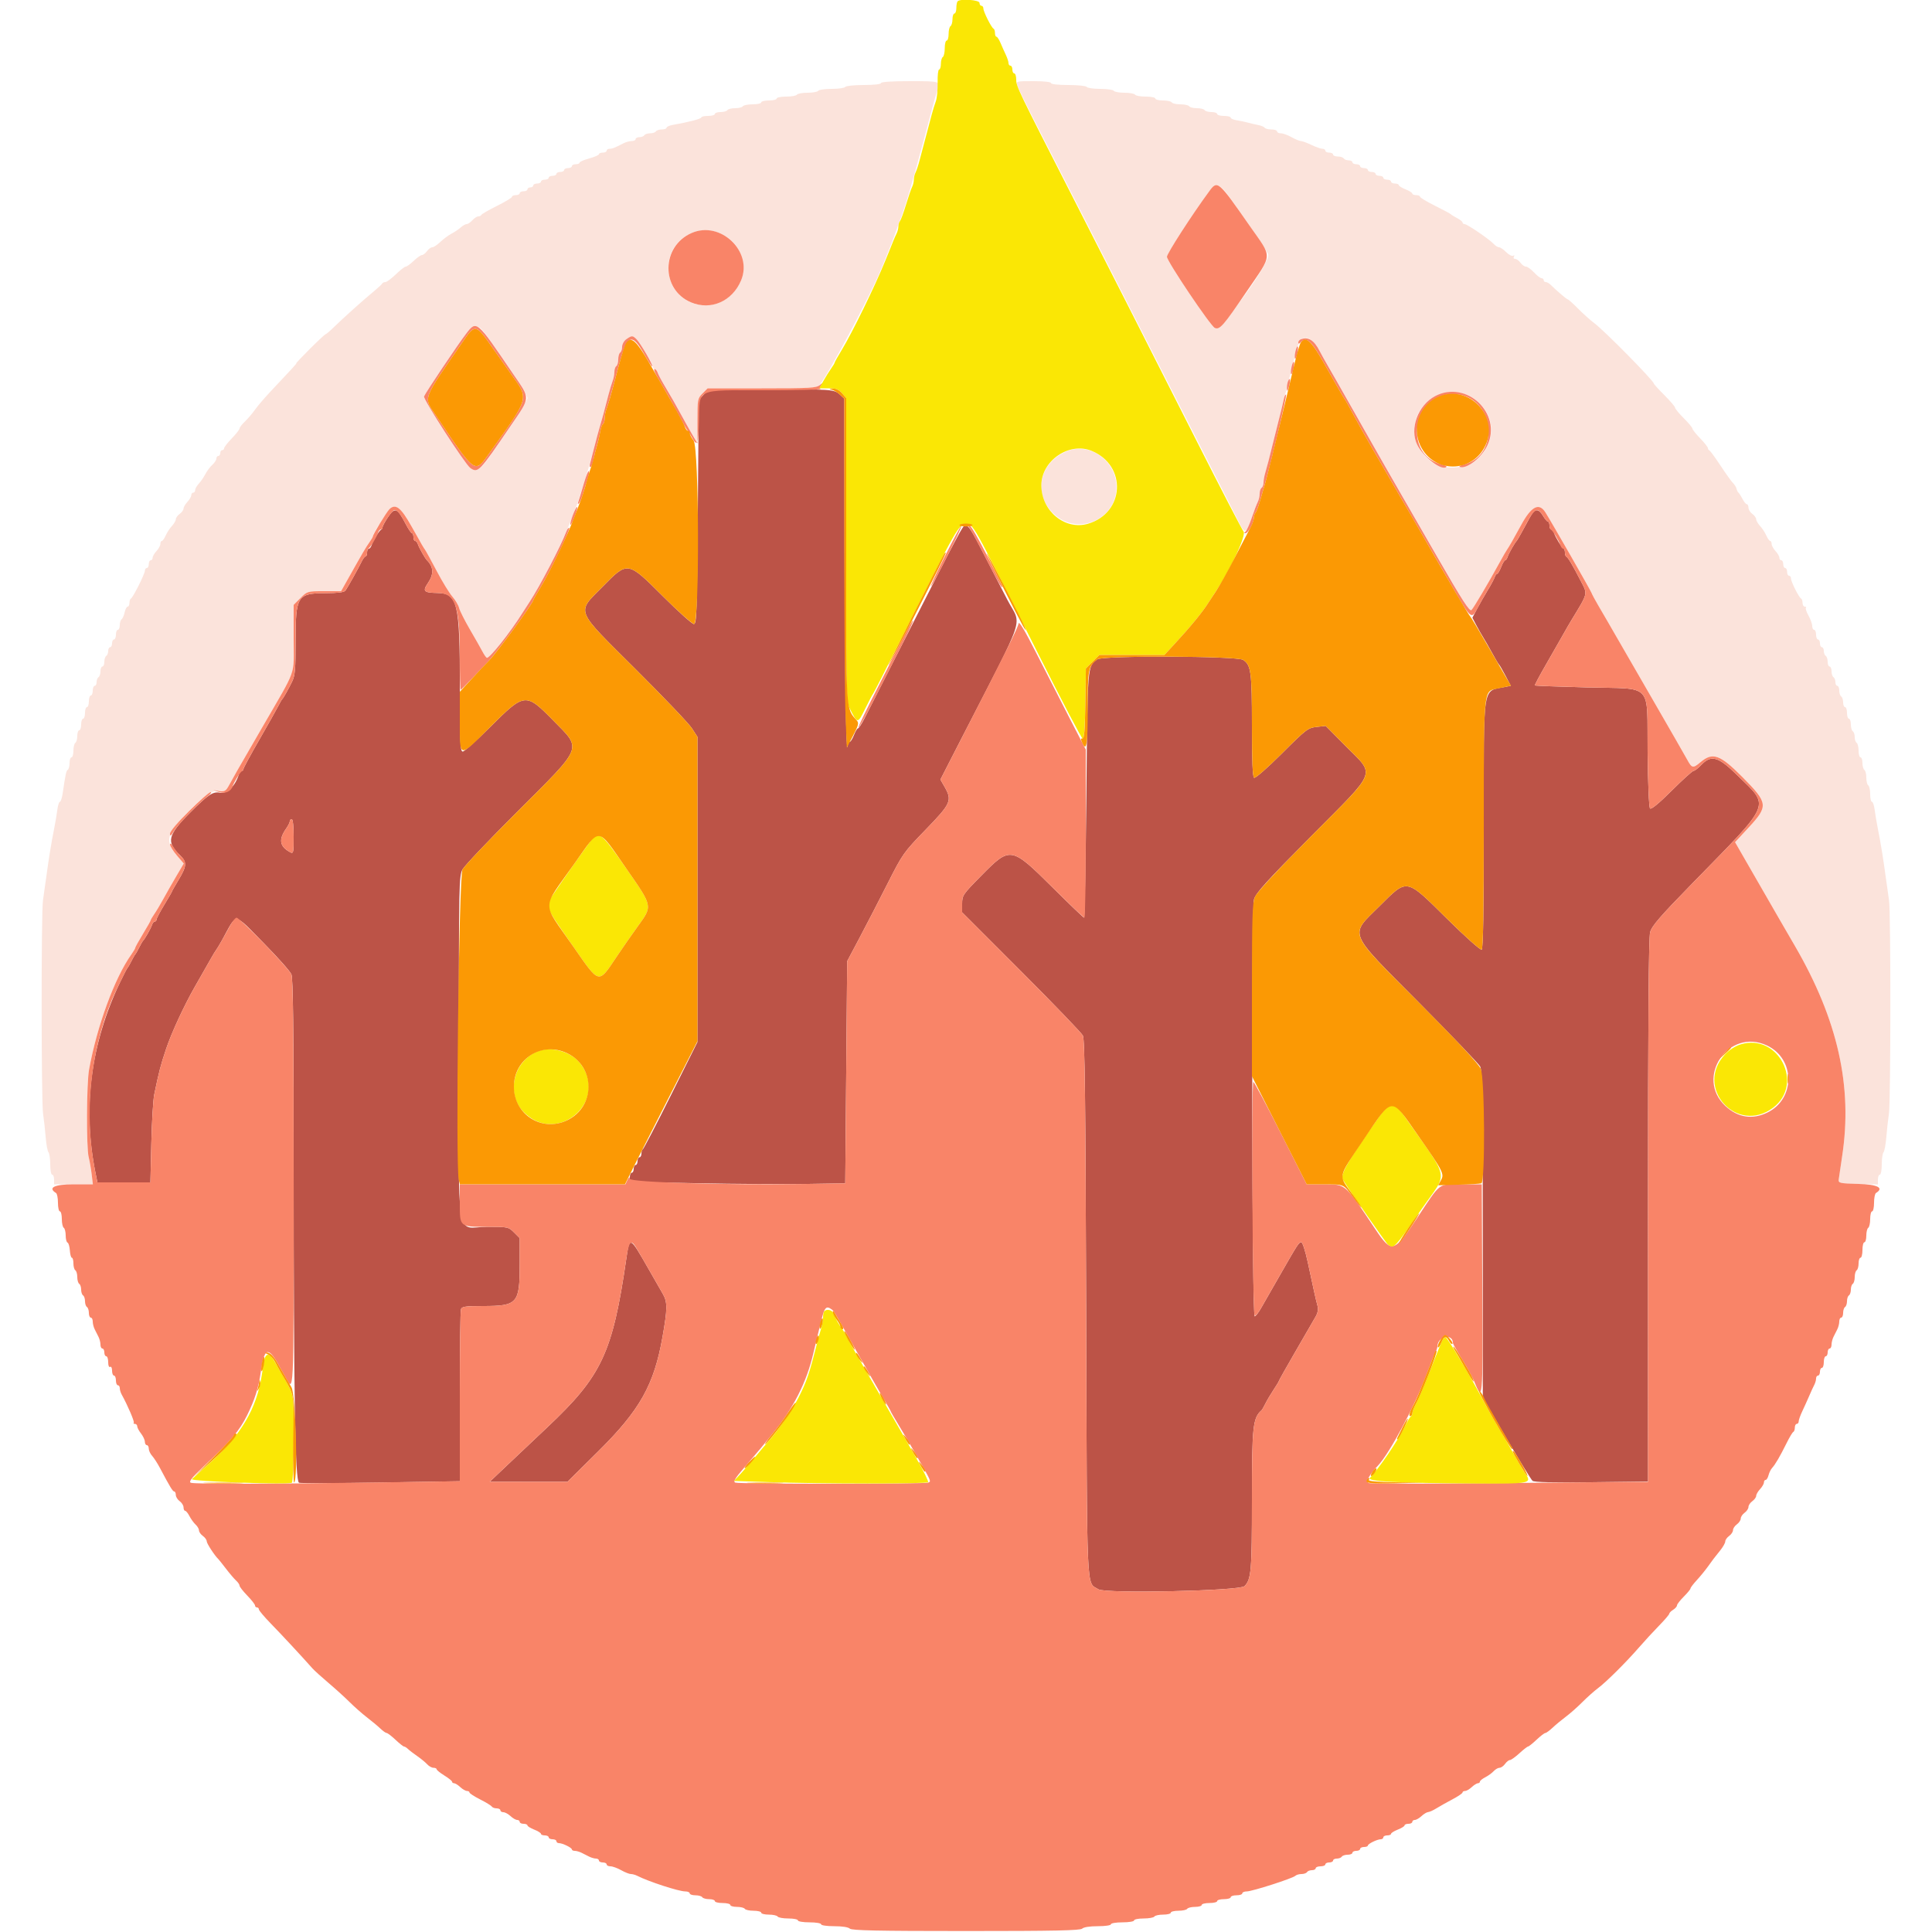 <svg id="svg" version="1.1" xmlns="http://www.w3.org/2000/svg" xmlns:xlink="http://www.w3.org/1999/xlink" width="400" height="400" viewBox="0, 0, 400,400"><g id="svgg"><path id="path0" d="M182.400 17.200 C 182.400 17.437,180.941 17.600,178.824 17.600 C 176.857 17.600,175.136 17.780,175.000 18.000 C 174.864 18.220,173.604 18.400,172.200 18.400 C 170.796 18.400,169.536 18.580,169.400 18.800 C 169.264 19.020,168.274 19.200,167.200 19.200 C 166.126 19.200,165.136 19.380,165.000 19.600 C 164.864 19.820,163.863 20.000,162.776 20.000 C 161.689 20.000,160.800 20.180,160.800 20.400 C 160.800 20.620,160.080 20.800,159.200 20.800 C 158.320 20.800,157.600 20.980,157.600 21.200 C 157.600 21.420,156.801 21.600,155.824 21.600 C 154.847 21.600,153.936 21.780,153.800 22.000 C 153.664 22.220,152.944 22.400,152.200 22.400 C 151.456 22.400,150.736 22.580,150.600 22.800 C 150.464 23.020,149.823 23.200,149.176 23.200 C 148.529 23.200,148.000 23.380,148.000 23.600 C 148.000 23.820,147.370 24.000,146.600 24.000 C 145.830 24.000,145.200 24.141,145.200 24.314 C 145.200 24.599,142.646 25.268,139.300 25.858 C 138.585 25.984,138.000 26.248,138.000 26.444 C 138.000 26.640,137.561 26.800,137.024 26.800 C 136.487 26.800,135.936 26.980,135.800 27.200 C 135.664 27.420,135.124 27.600,134.600 27.600 C 134.076 27.600,133.536 27.780,133.400 28.000 C 133.264 28.220,132.803 28.400,132.376 28.400 C 131.949 28.400,131.600 28.580,131.600 28.800 C 131.600 29.020,131.238 29.200,130.795 29.200 C 130.352 29.200,129.587 29.408,129.095 29.662 C 127.218 30.633,126.793 30.800,126.205 30.800 C 125.872 30.800,125.600 30.980,125.600 31.200 C 125.600 31.420,125.240 31.600,124.800 31.600 C 124.360 31.600,124.000 31.747,124.000 31.928 C 124.000 32.108,123.100 32.500,122.000 32.800 C 120.900 33.100,120.000 33.492,120.000 33.672 C 120.000 33.853,119.640 34.000,119.200 34.000 C 118.760 34.000,118.400 34.180,118.400 34.400 C 118.400 34.620,118.040 34.800,117.600 34.800 C 117.160 34.800,116.800 34.980,116.800 35.200 C 116.800 35.420,116.440 35.600,116.000 35.600 C 115.560 35.600,115.200 35.780,115.200 36.000 C 115.200 36.220,114.840 36.400,114.400 36.400 C 113.960 36.400,113.600 36.580,113.600 36.800 C 113.600 37.020,113.240 37.200,112.800 37.200 C 112.360 37.200,112.000 37.380,112.000 37.600 C 112.000 37.820,111.640 38.000,111.200 38.000 C 110.760 38.000,110.400 38.180,110.400 38.400 C 110.400 38.620,110.130 38.800,109.800 38.800 C 109.470 38.800,109.200 38.980,109.200 39.200 C 109.200 39.420,108.840 39.600,108.400 39.600 C 107.960 39.600,107.600 39.780,107.600 40.000 C 107.600 40.220,107.240 40.400,106.800 40.400 C 106.360 40.400,106.000 40.554,106.000 40.742 C 106.000 40.931,104.605 41.778,102.900 42.626 C 101.195 43.475,99.740 44.311,99.667 44.484 C 99.593 44.658,99.306 44.800,99.029 44.800 C 98.751 44.800,98.198 45.160,97.800 45.600 C 97.402 46.040,96.868 46.400,96.613 46.400 C 96.359 46.400,95.802 46.715,95.375 47.100 C 94.949 47.485,94.093 48.062,93.474 48.381 C 92.855 48.701,91.821 49.466,91.178 50.081 C 90.534 50.697,89.775 51.200,89.492 51.200 C 89.209 51.200,88.717 51.560,88.400 52.000 C 88.083 52.440,87.620 52.800,87.371 52.800 C 87.122 52.800,86.354 53.340,85.663 54.000 C 84.972 54.660,84.226 55.200,84.004 55.200 C 83.782 55.200,82.859 55.920,81.952 56.800 C 81.045 57.680,80.070 58.400,79.785 58.400 C 79.500 58.400,79.207 58.535,79.133 58.700 C 79.060 58.865,78.280 59.592,77.400 60.316 C 75.272 62.067,71.066 65.838,69.164 67.700 C 68.321 68.525,67.532 69.200,67.410 69.200 C 67.287 69.200,65.837 70.550,64.187 72.200 C 62.537 73.850,61.260 75.200,61.349 75.200 C 61.507 75.200,60.624 76.170,55.985 81.089 C 54.766 82.381,53.333 84.060,52.800 84.819 C 52.267 85.579,51.329 86.677,50.715 87.260 C 50.102 87.844,49.600 88.497,49.600 88.712 C 49.600 88.927,48.880 89.845,48.000 90.752 C 47.120 91.659,46.400 92.581,46.400 92.800 C 46.400 93.020,46.220 93.200,46.000 93.200 C 45.780 93.200,45.600 93.470,45.600 93.800 C 45.600 94.130,45.420 94.400,45.200 94.400 C 44.980 94.400,44.800 94.642,44.800 94.938 C 44.800 95.234,44.422 95.818,43.959 96.237 C 43.497 96.656,42.847 97.522,42.517 98.161 C 42.186 98.801,41.574 99.691,41.157 100.138 C 40.741 100.585,40.400 101.187,40.400 101.475 C 40.400 101.764,40.220 102.000,40.000 102.000 C 39.780 102.000,39.600 102.236,39.600 102.525 C 39.600 102.813,39.240 103.436,38.800 103.908 C 38.360 104.380,38.000 105.004,38.000 105.295 C 38.000 105.586,37.640 106.083,37.200 106.400 C 36.760 106.717,36.400 107.214,36.400 107.505 C 36.400 107.796,36.040 108.420,35.600 108.892 C 35.160 109.364,34.576 110.256,34.303 110.875 C 34.029 111.494,33.669 112.000,33.502 112.000 C 33.336 112.000,33.200 112.278,33.200 112.617 C 33.200 112.956,32.840 113.620,32.400 114.092 C 31.960 114.564,31.600 115.187,31.600 115.475 C 31.600 115.764,31.420 116.000,31.200 116.000 C 30.980 116.000,30.800 116.360,30.800 116.800 C 30.800 117.240,30.620 117.600,30.400 117.600 C 30.180 117.600,30.000 117.845,30.000 118.144 C 30.000 118.801,27.524 123.745,27.100 123.933 C 26.935 124.007,26.800 124.412,26.800 124.833 C 26.800 125.255,26.634 125.600,26.432 125.600 C 26.229 125.600,25.945 126.138,25.801 126.795 C 25.657 127.453,25.372 128.094,25.169 128.219 C 24.966 128.345,24.800 128.887,24.800 129.424 C 24.800 129.961,24.620 130.400,24.400 130.400 C 24.180 130.400,24.000 130.850,24.000 131.400 C 24.000 131.950,23.820 132.400,23.600 132.400 C 23.380 132.400,23.200 132.760,23.200 133.200 C 23.200 133.640,23.020 134.000,22.800 134.000 C 22.580 134.000,22.400 134.349,22.400 134.776 C 22.400 135.203,22.220 135.664,22.000 135.800 C 21.780 135.936,21.600 136.487,21.600 137.024 C 21.600 137.561,21.420 138.000,21.200 138.000 C 20.980 138.000,20.800 138.439,20.800 138.976 C 20.800 139.513,20.620 140.064,20.400 140.200 C 20.180 140.336,20.000 140.797,20.000 141.224 C 20.000 141.651,19.820 142.000,19.600 142.000 C 19.380 142.000,19.200 142.450,19.200 143.000 C 19.200 143.550,19.020 144.000,18.800 144.000 C 18.580 144.000,18.400 144.540,18.400 145.200 C 18.400 145.860,18.220 146.400,18.000 146.400 C 17.780 146.400,17.600 146.940,17.600 147.600 C 17.600 148.260,17.420 148.800,17.200 148.800 C 16.980 148.800,16.800 149.340,16.800 150.000 C 16.800 150.660,16.620 151.200,16.400 151.200 C 16.180 151.200,16.000 151.729,16.000 152.376 C 16.000 153.023,15.820 153.664,15.600 153.800 C 15.380 153.936,15.200 154.667,15.200 155.424 C 15.200 156.181,15.020 156.800,14.800 156.800 C 14.580 156.800,14.400 157.329,14.400 157.976 C 14.400 158.623,14.239 159.252,14.042 159.374 C 13.705 159.582,13.583 160.142,12.968 164.300 C 12.829 165.235,12.573 166.000,12.398 166.000 C 12.224 166.000,11.983 166.765,11.864 167.700 C 11.745 168.635,11.448 170.390,11.205 171.600 C 10.631 174.458,10.076 177.865,9.576 181.600 C 9.355 183.250,9.050 185.410,8.897 186.400 C 8.516 188.865,8.535 228.113,8.918 230.600 C 9.087 231.700,9.328 233.860,9.453 235.400 C 9.579 236.940,9.843 238.371,10.041 238.580 C 10.238 238.789,10.400 239.914,10.400 241.080 C 10.400 242.246,10.580 243.200,10.800 243.200 C 11.020 243.200,11.200 243.650,11.200 244.200 L 11.200 245.200 15.214 245.200 L 19.228 245.200 18.976 243.100 C 18.838 241.945,18.563 240.370,18.365 239.600 C 17.855 237.619,17.912 224.327,18.443 221.424 C 20.101 212.362,23.740 202.459,27.196 197.606 C 27.638 196.985,28.000 196.366,28.000 196.231 C 28.000 196.096,28.720 194.800,29.600 193.352 C 30.480 191.903,31.200 190.629,31.200 190.521 C 31.200 190.412,31.533 189.846,31.939 189.262 C 32.345 188.678,33.220 187.210,33.882 186.000 C 34.544 184.790,35.752 182.671,36.567 181.292 L 38.048 178.783 36.624 177.120 C 34.091 174.160,34.434 172.680,38.652 168.369 C 42.269 164.673,44.264 163.379,45.765 163.755 C 46.493 163.938,46.814 163.700,47.469 162.490 C 47.913 161.671,48.640 160.370,49.085 159.600 C 49.529 158.830,51.870 154.780,54.287 150.600 C 61.622 137.910,60.800 140.234,60.800 132.199 L 60.800 125.227 62.213 123.813 C 63.615 122.411,63.655 122.400,67.121 122.400 L 70.615 122.400 71.908 120.100 C 75.108 114.407,75.734 113.335,76.444 112.338 C 76.860 111.754,77.200 111.172,77.200 111.044 C 77.200 110.279,80.696 105.160,81.362 104.949 C 82.260 104.664,83.628 106.048,85.058 108.689 C 86.428 111.217,87.669 113.378,87.993 113.800 C 88.162 114.020,89.248 116.000,90.406 118.200 C 91.564 120.400,93.023 122.788,93.650 123.507 C 94.276 124.226,94.909 125.296,95.057 125.884 C 95.205 126.473,96.224 128.494,97.323 130.377 C 98.422 132.260,99.576 134.291,99.886 134.892 C 100.197 135.493,100.595 136.073,100.771 136.182 C 101.253 136.480,105.622 130.993,108.200 126.855 C 108.420 126.502,109.100 125.451,109.711 124.519 C 112.612 120.093,116.575 112.111,118.904 106.000 C 119.832 103.568,121.915 96.894,122.806 93.500 C 123.023 92.675,123.401 91.235,123.646 90.300 C 123.892 89.365,124.231 88.150,124.400 87.600 C 124.569 87.050,124.893 85.880,125.121 85.000 C 126.169 80.942,126.508 79.736,126.842 78.881 C 127.039 78.376,127.200 77.531,127.200 77.005 C 127.200 76.478,127.380 75.936,127.600 75.800 C 127.820 75.664,128.000 75.034,128.000 74.400 C 128.000 73.766,128.180 73.136,128.400 73.000 C 128.620 72.864,128.800 72.318,128.800 71.786 C 128.800 70.695,130.352 69.453,131.273 69.806 C 131.871 70.036,135.200 75.291,135.200 76.005 C 135.200 76.222,135.359 76.400,135.553 76.400 C 135.748 76.400,136.010 76.715,136.136 77.100 C 136.262 77.485,136.848 78.610,137.439 79.600 C 138.975 82.174,139.970 83.916,141.208 86.200 C 141.804 87.300,142.764 89.010,143.341 90.000 L 144.390 91.800 144.395 87.155 C 144.400 82.672,144.437 82.472,145.455 81.455 L 146.509 80.400 157.793 80.400 C 168.041 80.400,169.132 80.336,169.683 79.700 C 171.404 77.715,180.373 60.839,182.438 55.700 C 182.637 55.205,183.004 54.305,183.254 53.700 C 184.404 50.909,184.959 49.467,185.600 47.600 C 185.864 46.830,186.231 45.840,186.414 45.400 C 186.986 44.028,188.247 39.966,189.396 35.800 C 191.266 29.016,192.496 24.448,193.275 21.400 C 193.499 20.520,193.845 19.387,194.042 18.881 C 194.853 16.802,194.847 16.800,188.400 16.800 C 184.667 16.800,182.400 16.951,182.400 17.200 M210.625 17.700 C 210.779 18.195,212.566 21.840,214.597 25.800 C 220.037 36.407,228.212 52.447,235.800 67.400 C 239.484 74.660,245.481 86.450,249.128 93.600 C 252.774 100.750,256.127 107.361,256.579 108.290 C 257.714 110.627,258.122 110.442,259.204 107.100 C 259.721 105.505,260.292 104.029,260.472 103.820 C 260.652 103.611,260.800 102.947,260.800 102.344 C 260.800 101.741,260.980 101.136,261.200 101.000 C 261.420 100.864,261.600 100.371,261.600 99.905 C 261.600 99.438,261.768 98.504,261.973 97.828 C 262.178 97.153,262.538 95.835,262.773 94.900 C 263.552 91.800,263.996 90.017,264.367 88.500 C 264.569 87.675,264.929 86.235,265.167 85.300 C 265.405 84.365,265.795 82.835,266.033 81.900 C 266.271 80.965,266.622 79.570,266.812 78.800 C 268.999 69.942,268.967 70.020,270.484 70.006 C 271.274 69.999,272.425 71.131,273.232 72.707 C 273.540 73.308,274.314 74.700,274.952 75.800 C 275.590 76.900,276.424 78.350,276.806 79.023 C 279.595 83.938,281.438 87.186,283.602 91.000 C 284.974 93.420,286.436 95.985,286.849 96.700 C 287.262 97.415,287.935 98.585,288.343 99.300 C 288.752 100.015,289.517 101.345,290.043 102.256 C 290.570 103.167,293.965 109.061,297.588 115.353 C 302.773 124.356,304.280 126.688,304.659 126.297 C 305.138 125.803,308.207 120.614,310.512 116.400 C 311.174 115.190,311.850 114.020,312.015 113.800 C 312.336 113.371,313.614 111.140,314.942 108.689 C 317.042 104.812,318.645 103.985,319.970 106.096 C 321.337 108.272,329.272 122.124,329.500 122.730 C 329.638 123.098,330.283 124.300,330.932 125.400 C 331.581 126.500,332.447 127.985,332.856 128.700 C 334.150 130.961,334.943 132.335,341.804 144.200 C 345.493 150.580,348.880 156.475,349.330 157.300 C 350.297 159.073,350.513 159.112,352.073 157.800 C 354.598 155.675,356.102 156.209,360.744 160.881 C 366.090 166.260,366.165 166.881,362.013 171.358 L 359.226 174.364 362.862 180.682 C 364.861 184.157,366.836 187.585,367.249 188.300 C 367.662 189.015,368.337 190.185,368.749 190.900 C 369.160 191.615,370.440 193.820,371.592 195.800 C 380.507 211.125,383.614 224.963,381.389 239.430 C 381.053 241.613,380.738 243.760,380.689 244.200 C 380.606 244.947,380.870 245.008,384.700 245.114 L 388.800 245.228 388.800 244.214 C 388.800 243.656,388.980 243.200,389.200 243.200 C 389.420 243.200,389.600 242.246,389.600 241.080 C 389.600 239.914,389.762 238.789,389.959 238.580 C 390.157 238.371,390.421 236.940,390.547 235.400 C 390.672 233.860,390.913 231.700,391.082 230.600 C 391.465 228.113,391.484 188.865,391.103 186.400 C 390.950 185.410,390.645 183.250,390.424 181.600 C 389.924 177.865,389.369 174.458,388.795 171.600 C 388.552 170.390,388.255 168.635,388.136 167.700 C 388.017 166.765,387.758 166.000,387.560 166.000 C 387.362 166.000,387.200 165.291,387.200 164.424 C 387.200 163.557,387.020 162.736,386.800 162.600 C 386.580 162.464,386.400 161.744,386.400 161.000 C 386.400 160.256,386.220 159.536,386.000 159.400 C 385.780 159.264,385.600 158.623,385.600 157.976 C 385.600 157.329,385.420 156.800,385.200 156.800 C 384.980 156.800,384.800 156.181,384.800 155.424 C 384.800 154.667,384.620 153.936,384.400 153.800 C 384.180 153.664,384.000 153.124,384.000 152.600 C 384.000 152.076,383.820 151.536,383.600 151.400 C 383.380 151.264,383.200 150.623,383.200 149.976 C 383.200 149.329,383.020 148.800,382.800 148.800 C 382.580 148.800,382.400 148.260,382.400 147.600 C 382.400 146.940,382.220 146.400,382.000 146.400 C 381.780 146.400,381.600 145.961,381.600 145.424 C 381.600 144.887,381.420 144.336,381.200 144.200 C 380.980 144.064,380.800 143.513,380.800 142.976 C 380.800 142.439,380.620 142.000,380.400 142.000 C 380.180 142.000,380.000 141.651,380.000 141.224 C 380.000 140.797,379.820 140.336,379.600 140.200 C 379.380 140.064,379.200 139.513,379.200 138.976 C 379.200 138.439,379.020 138.000,378.800 138.000 C 378.580 138.000,378.400 137.561,378.400 137.024 C 378.400 136.487,378.220 135.936,378.000 135.800 C 377.780 135.664,377.600 135.203,377.600 134.776 C 377.600 134.349,377.420 134.000,377.200 134.000 C 376.980 134.000,376.800 133.640,376.800 133.200 C 376.800 132.760,376.620 132.400,376.400 132.400 C 376.180 132.400,376.000 131.950,376.000 131.400 C 376.000 130.850,375.820 130.400,375.600 130.400 C 375.380 130.400,375.200 130.045,375.200 129.612 C 375.200 129.179,374.853 128.206,374.428 127.450 C 374.004 126.695,373.764 125.969,373.895 125.838 C 374.026 125.707,373.923 125.600,373.667 125.600 C 373.410 125.600,373.200 125.255,373.200 124.833 C 373.200 124.412,373.065 124.007,372.900 123.933 C 372.468 123.741,370.800 120.428,370.800 119.762 C 370.800 119.453,370.620 119.200,370.400 119.200 C 370.180 119.200,370.000 118.840,370.000 118.400 C 370.000 117.960,369.820 117.600,369.600 117.600 C 369.380 117.600,369.200 117.240,369.200 116.800 C 369.200 116.360,369.020 116.000,368.800 116.000 C 368.580 116.000,368.400 115.764,368.400 115.475 C 368.400 115.187,368.040 114.564,367.600 114.092 C 367.160 113.620,366.800 112.956,366.800 112.617 C 366.800 112.278,366.664 112.000,366.498 112.000 C 366.331 112.000,365.971 111.494,365.697 110.875 C 365.424 110.256,364.840 109.364,364.400 108.892 C 363.960 108.420,363.600 107.796,363.600 107.505 C 363.600 107.214,363.240 106.717,362.800 106.400 C 362.360 106.083,362.000 105.503,362.000 105.112 C 362.000 104.720,361.850 104.400,361.668 104.400 C 361.485 104.400,361.080 103.905,360.768 103.300 C 360.456 102.695,360.080 102.108,359.933 101.996 C 359.785 101.884,359.605 101.524,359.532 101.196 C 359.459 100.868,359.128 100.330,358.795 100.000 C 358.462 99.670,357.301 98.050,356.214 96.400 C 355.128 94.750,354.095 93.340,353.919 93.267 C 353.744 93.193,353.600 92.969,353.600 92.767 C 353.600 92.566,352.880 91.659,352.000 90.752 C 351.120 89.845,350.400 88.941,350.400 88.741 C 350.400 88.542,349.590 87.569,348.600 86.579 C 347.610 85.589,346.800 84.608,346.800 84.398 C 346.800 84.189,345.810 83.027,344.600 81.817 C 343.390 80.607,342.400 79.522,342.400 79.405 C 342.400 78.837,332.222 68.506,330.104 66.923 C 329.277 66.305,327.757 64.945,326.726 63.900 C 325.695 62.855,324.745 62.000,324.615 62.000 C 324.407 62.000,322.456 60.339,320.972 58.900 C 320.689 58.625,320.264 58.400,320.029 58.400 C 319.793 58.400,319.600 58.220,319.600 58.000 C 319.600 57.780,319.402 57.600,319.160 57.600 C 318.919 57.600,318.217 57.060,317.600 56.400 C 316.983 55.740,316.231 55.200,315.928 55.200 C 315.625 55.200,315.117 54.840,314.800 54.400 C 314.483 53.960,313.983 53.600,313.688 53.600 C 313.385 53.600,313.277 53.399,313.438 53.138 C 313.609 52.862,313.549 52.785,313.288 52.946 C 313.048 53.094,312.398 52.762,311.844 52.208 C 311.290 51.653,310.624 51.200,310.365 51.200 C 310.106 51.200,309.603 50.885,309.247 50.499 C 308.345 49.523,303.767 46.400,303.236 46.400 C 302.996 46.400,302.800 46.250,302.800 46.068 C 302.800 45.885,302.305 45.480,301.700 45.168 C 301.095 44.856,300.510 44.498,300.400 44.371 C 300.290 44.245,298.805 43.448,297.100 42.600 C 295.395 41.752,294.000 40.910,294.000 40.729 C 294.000 40.548,293.640 40.400,293.200 40.400 C 292.760 40.400,292.400 40.254,292.400 40.075 C 292.400 39.896,291.770 39.502,291.000 39.200 C 290.230 38.898,289.600 38.504,289.600 38.325 C 289.600 38.146,289.240 38.000,288.800 38.000 C 288.360 38.000,288.000 37.820,288.000 37.600 C 288.000 37.380,287.640 37.200,287.200 37.200 C 286.760 37.200,286.400 37.020,286.400 36.800 C 286.400 36.580,286.040 36.400,285.600 36.400 C 285.160 36.400,284.800 36.220,284.800 36.000 C 284.800 35.780,284.440 35.600,284.000 35.600 C 283.560 35.600,283.200 35.420,283.200 35.200 C 283.200 34.980,282.840 34.800,282.400 34.800 C 281.960 34.800,281.600 34.620,281.600 34.400 C 281.600 34.180,281.240 34.000,280.800 34.000 C 280.360 34.000,280.000 33.820,280.000 33.600 C 280.000 33.380,279.651 33.200,279.224 33.200 C 278.797 33.200,278.336 33.020,278.200 32.800 C 278.064 32.580,277.513 32.400,276.976 32.400 C 276.439 32.400,276.000 32.220,276.000 32.000 C 276.000 31.780,275.640 31.600,275.200 31.600 C 274.760 31.600,274.400 31.420,274.400 31.200 C 274.400 30.980,274.121 30.800,273.781 30.800 C 273.440 30.800,272.416 30.440,271.506 30.000 C 270.595 29.560,269.619 29.200,269.337 29.200 C 269.055 29.200,268.183 28.840,267.400 28.400 C 266.617 27.960,265.621 27.600,265.188 27.600 C 264.755 27.600,264.400 27.420,264.400 27.200 C 264.400 26.980,263.871 26.800,263.224 26.800 C 262.577 26.800,261.949 26.641,261.829 26.446 C 261.708 26.251,261.113 26.000,260.505 25.887 C 259.897 25.773,258.950 25.553,258.400 25.396 C 257.850 25.239,256.815 25.021,256.100 24.912 C 255.385 24.802,254.800 24.552,254.800 24.356 C 254.800 24.160,254.170 24.000,253.400 24.000 C 252.630 24.000,252.000 23.820,252.000 23.600 C 252.000 23.380,251.471 23.200,250.824 23.200 C 250.177 23.200,249.536 23.020,249.400 22.800 C 249.264 22.580,248.544 22.400,247.800 22.400 C 247.056 22.400,246.336 22.220,246.200 22.000 C 246.064 21.780,245.254 21.600,244.400 21.600 C 243.546 21.600,242.736 21.420,242.600 21.200 C 242.464 20.980,241.643 20.800,240.776 20.800 C 239.909 20.800,239.200 20.620,239.200 20.400 C 239.200 20.180,238.311 20.000,237.224 20.000 C 236.137 20.000,235.136 19.820,235.000 19.600 C 234.864 19.380,233.874 19.200,232.800 19.200 C 231.726 19.200,230.736 19.020,230.600 18.800 C 230.464 18.580,229.204 18.400,227.800 18.400 C 226.396 18.400,225.136 18.220,225.000 18.000 C 224.864 17.780,223.143 17.600,221.176 17.600 C 219.059 17.600,217.600 17.437,217.600 17.200 C 217.600 16.963,216.124 16.800,213.973 16.800 C 210.396 16.800,210.350 16.812,210.625 17.700 M254.027 40.100 C 257.248 44.471,262.336 51.968,262.559 52.672 C 263.078 54.307,252.855 68.414,251.522 67.902 C 250.668 67.575,241.600 54.097,241.600 53.156 C 241.600 52.491,246.793 44.444,250.284 39.700 C 251.571 37.951,252.519 38.053,254.027 40.100 M149.425 48.454 C 153.087 50.175,154.908 54.530,153.436 58.051 C 150.026 66.213,138.400 64.160,138.400 55.397 C 138.400 49.713,144.257 46.025,149.425 48.454 M99.435 67.906 C 100.415 68.567,109.200 81.621,109.200 82.415 C 109.200 82.962,104.689 89.888,100.808 95.300 C 99.492 97.136,98.438 97.625,97.371 96.894 C 96.326 96.177,87.575 82.643,87.792 82.078 C 88.083 81.319,94.918 71.132,96.500 69.100 C 97.626 67.653,98.521 67.289,99.435 67.906 M305.032 82.500 C 312.567 87.594,307.689 98.332,298.614 96.629 C 295.740 96.090,292.800 92.366,292.800 89.265 C 292.800 82.868,299.828 78.981,305.032 82.500 M221.154 93.334 C 215.283 95.505,213.735 102.110,218.110 106.321 C 223.267 111.287,231.705 107.289,231.113 100.162 C 230.701 95.194,225.593 91.692,221.154 93.334 " stroke="none" fill="#fbe3db" fill-rule="evenodd"></path><path id="path1" d="M158.364 80.689 L 146.528 80.812 145.595 81.805 L 144.662 82.799 144.477 105.999 C 144.310 126.938,144.230 129.200,143.651 129.200 C 143.298 129.200,140.445 126.639,137.309 123.509 C 129.909 116.123,130.003 116.138,124.775 121.451 C 119.312 127.003,118.861 125.877,131.644 138.603 C 137.388 144.321,142.608 149.800,143.244 150.778 L 144.400 152.557 144.400 184.154 L 144.400 215.752 138.900 226.776 C 135.875 232.839,133.265 237.860,133.100 237.933 C 132.935 238.007,132.800 238.412,132.800 238.833 C 132.800 239.255,132.620 239.600,132.400 239.600 C 132.180 239.600,132.000 239.960,132.000 240.400 C 132.000 240.840,131.820 241.200,131.600 241.200 C 131.380 241.200,131.200 241.560,131.200 242.000 C 131.200 242.440,131.020 242.800,130.800 242.800 C 130.580 242.800,130.400 243.229,130.400 243.753 L 130.400 244.707 144.500 244.981 C 152.255 245.132,162.290 245.198,166.800 245.128 L 175.000 245.000 175.200 222.000 L 175.400 199.000 177.945 194.200 C 179.345 191.560,181.948 186.520,183.730 183.000 C 186.899 176.741,187.074 176.493,191.685 171.738 C 196.915 166.345,197.185 165.726,195.551 162.879 L 194.701 161.400 198.905 153.200 C 212.804 126.084,211.531 129.921,208.547 124.154 C 207.307 121.759,205.148 117.570,203.749 114.844 C 200.996 109.481,200.553 108.800,199.822 108.800 C 199.329 108.800,198.841 109.719,186.890 133.200 C 183.026 140.790,179.430 147.855,178.897 148.900 C 178.364 149.945,177.798 150.800,177.639 150.800 C 177.480 150.800,177.102 151.430,176.800 152.200 C 176.498 152.970,176.104 153.600,175.925 153.600 C 175.746 153.600,175.568 153.915,175.530 154.300 C 175.195 157.644,174.899 139.982,174.854 113.970 L 174.800 82.539 173.900 81.702 C 172.701 80.586,172.081 80.546,158.364 80.689 M80.253 107.191 C 79.674 108.067,79.200 108.952,79.200 109.158 C 79.200 109.364,79.065 109.593,78.900 109.667 C 78.524 109.834,77.225 111.964,76.929 112.900 C 76.807 113.285,76.548 113.600,76.353 113.600 C 76.159 113.600,76.000 113.960,76.000 114.400 C 76.000 114.840,75.865 115.201,75.700 115.203 C 75.535 115.205,75.204 115.610,74.964 116.103 C 74.200 117.673,71.900 121.781,71.493 122.300 C 71.232 122.634,69.887 122.803,67.451 122.809 C 61.539 122.823,61.200 123.364,61.200 132.793 C 61.200 138.588,61.089 139.866,60.476 141.119 C 59.643 142.822,58.691 144.509,58.399 144.800 C 58.289 144.910,57.929 145.540,57.599 146.200 C 57.270 146.860,55.515 149.975,53.700 153.123 C 51.885 156.271,50.400 159.016,50.400 159.223 C 50.400 159.430,50.241 159.600,50.047 159.600 C 49.852 159.600,49.593 159.915,49.471 160.300 C 48.674 162.816,47.008 164.419,45.505 164.120 C 44.095 163.839,43.120 164.493,39.406 168.207 C 34.722 172.891,34.375 174.294,37.229 177.028 C 38.740 178.475,38.703 179.294,36.999 182.120 C 36.230 183.396,35.600 184.503,35.600 184.579 C 35.600 184.656,34.880 185.903,34.000 187.352 C 33.120 188.800,32.400 190.169,32.400 190.393 C 32.400 190.617,32.241 190.800,32.047 190.800 C 31.852 190.800,31.593 191.115,31.471 191.500 C 31.254 192.187,29.995 194.406,29.599 194.800 C 29.489 194.910,29.129 195.540,28.800 196.200 C 28.471 196.860,28.111 197.490,28.000 197.600 C 27.889 197.710,27.529 198.340,27.200 199.000 C 26.871 199.660,26.507 200.290,26.393 200.400 C 26.278 200.510,25.580 201.860,24.843 203.400 C 18.822 215.972,17.073 229.286,19.707 242.500 L 20.165 244.800 25.653 244.800 L 31.141 244.800 31.331 236.700 C 31.435 232.245,31.707 227.700,31.934 226.600 C 32.916 221.845,33.246 220.582,34.398 217.143 C 35.509 213.826,38.166 208.081,40.338 204.300 C 41.832 201.699,42.773 200.048,43.643 198.500 C 44.106 197.675,44.627 196.820,44.800 196.600 C 44.973 196.380,45.512 195.480,45.997 194.600 C 49.157 188.872,48.225 188.796,54.635 195.300 C 57.508 198.215,60.071 201.103,60.330 201.719 C 60.679 202.550,60.800 212.641,60.800 240.953 C 60.800 289.070,61.097 306.675,61.912 306.988 C 62.233 307.111,69.854 307.090,78.848 306.941 L 95.200 306.670 95.200 289.168 C 95.200 279.542,95.309 271.381,95.443 271.033 C 95.644 270.510,96.437 270.400,100.024 270.400 C 107.138 270.400,107.600 269.876,107.600 261.808 L 107.600 256.338 106.431 255.169 C 105.282 254.020,105.187 254.000,100.907 254.000 C 94.219 254.000,95.000 258.873,95.000 217.132 C 95.000 182.857,95.031 181.343,95.756 180.012 C 96.171 179.249,101.251 173.895,107.044 168.115 C 120.922 154.267,120.531 155.257,114.539 149.158 C 108.840 143.357,108.627 143.381,101.426 150.582 C 98.666 153.342,96.139 155.600,95.810 155.600 C 95.293 155.600,95.213 153.829,95.212 142.300 C 95.211 124.877,94.735 122.842,90.645 122.772 C 87.729 122.722,87.436 122.427,88.599 120.716 C 89.851 118.873,89.788 117.388,88.400 116.000 C 88.004 115.604,86.746 113.385,86.529 112.700 C 86.407 112.315,86.148 112.000,85.953 112.000 C 85.759 112.000,85.600 111.640,85.600 111.200 C 85.600 110.760,85.465 110.400,85.299 110.400 C 85.134 110.400,84.552 109.545,84.005 108.500 C 82.216 105.079,81.757 104.918,80.253 107.191 M317.400 106.136 C 316.985 106.660,316.789 106.999,315.171 110.000 C 314.637 110.990,314.110 111.890,314.000 112.000 C 313.604 112.396,312.346 114.615,312.129 115.300 C 312.007 115.685,311.781 116.000,311.628 116.000 C 311.475 116.000,311.102 116.630,310.800 117.400 C 310.498 118.170,310.125 118.800,309.972 118.800 C 309.819 118.800,309.590 119.115,309.464 119.500 C 309.338 119.885,308.686 121.100,308.014 122.200 C 307.343 123.300,306.354 125.030,305.818 126.045 L 304.842 127.890 305.659 129.445 C 306.108 130.300,306.745 131.423,307.074 131.940 C 307.402 132.458,308.225 133.898,308.902 135.140 C 309.578 136.383,310.237 137.490,310.366 137.600 C 310.495 137.710,311.094 138.742,311.698 139.893 L 312.796 141.986 311.798 142.193 C 306.807 143.229,307.203 140.758,307.201 170.876 C 307.200 188.679,307.070 196.433,306.768 196.620 C 306.527 196.769,303.378 193.961,299.620 190.243 C 290.990 181.707,291.460 181.796,285.634 187.586 C 279.351 193.829,278.806 192.493,293.796 207.600 C 300.454 214.310,306.149 220.250,306.451 220.800 C 306.904 221.626,307.000 227.695,307.000 255.600 L 307.000 289.400 311.895 297.780 C 314.587 302.390,317.017 306.354,317.295 306.590 C 317.638 306.882,321.552 306.974,329.500 306.878 L 341.200 306.736 341.202 250.668 C 341.204 211.271,341.335 194.124,341.643 193.000 C 341.996 191.709,343.675 189.767,350.341 182.937 C 367.102 165.761,366.504 167.196,359.692 160.505 C 355.723 156.607,354.301 156.207,352.200 158.400 C 351.568 159.060,350.862 159.600,350.632 159.600 C 350.402 159.600,348.368 161.439,346.113 163.686 C 343.463 166.327,341.876 167.636,341.625 167.385 C 341.398 167.158,341.187 162.301,341.118 155.709 C 340.965 141.102,342.453 142.686,328.544 142.322 C 322.695 142.169,317.852 141.985,317.780 141.914 C 317.709 141.842,318.742 139.897,320.076 137.592 C 321.409 135.286,322.950 132.590,323.500 131.600 C 324.049 130.610,324.881 129.170,325.349 128.400 C 328.847 122.637,328.737 123.101,327.275 120.273 C 325.530 116.896,324.656 115.425,324.300 115.267 C 324.135 115.193,324.000 114.803,324.000 114.400 C 324.000 113.997,323.865 113.607,323.700 113.533 C 323.324 113.366,322.025 111.236,321.729 110.300 C 321.607 109.915,321.348 109.600,321.153 109.600 C 320.959 109.600,320.800 109.240,320.800 108.800 C 320.800 108.360,320.659 108.000,320.486 108.000 C 320.314 108.000,319.854 107.460,319.464 106.800 C 318.710 105.524,318.052 105.312,317.400 106.136 M227.170 136.513 C 225.121 138.098,225.190 137.237,224.921 164.552 C 224.783 178.548,224.571 190.000,224.451 190.000 C 224.330 190.000,221.434 187.223,218.016 183.828 C 209.316 175.190,209.200 175.170,203.139 181.321 C 199.340 185.176,199.200 185.382,199.200 187.102 L 199.200 188.886 211.441 201.142 C 218.173 207.883,223.912 213.848,224.193 214.399 C 224.599 215.193,224.740 226.875,224.876 270.853 C 225.063 331.945,224.863 327.375,227.424 329.053 C 228.844 329.983,256.679 329.382,257.657 328.400 C 259.054 326.996,259.200 325.302,259.200 310.467 C 259.200 295.345,259.390 293.562,261.173 292.000 C 261.299 291.890,261.665 291.260,261.988 290.600 C 262.311 289.940,263.076 288.648,263.688 287.728 C 264.299 286.808,264.800 285.976,264.800 285.879 C 264.800 285.781,266.352 283.024,268.249 279.751 C 270.146 276.478,272.007 273.260,272.384 272.600 C 272.835 271.812,272.973 271.057,272.787 270.400 C 272.631 269.850,272.309 268.500,272.071 267.400 C 271.833 266.300,271.240 263.555,270.753 261.300 C 270.266 259.045,269.671 257.200,269.430 257.200 C 268.912 257.200,268.738 257.467,264.887 264.200 C 263.250 267.060,261.514 270.093,261.028 270.941 C 260.542 271.788,259.977 272.508,259.772 272.541 C 259.191 272.633,259.051 188.215,259.630 186.200 C 260.006 184.888,262.131 182.542,271.444 173.158 C 285.361 159.137,284.762 160.689,278.637 154.497 L 274.473 150.288 272.585 150.500 C 270.790 150.703,270.439 150.971,265.393 156.007 C 262.323 159.071,259.901 161.186,259.644 161.027 C 259.337 160.837,259.200 157.508,259.200 150.236 C 259.200 139.100,259.012 137.693,257.384 136.626 C 256.126 135.802,228.224 135.697,227.170 136.513 M60.800 173.214 C 60.800 176.541,60.744 176.798,60.096 176.451 C 57.881 175.266,57.636 173.835,59.252 171.538 C 59.664 170.954,60.000 170.279,60.000 170.038 C 60.000 169.797,60.180 169.600,60.400 169.600 C 60.637 169.600,60.800 171.071,60.800 173.214 M129.657 260.700 C 126.824 280.128,124.595 284.877,113.325 295.495 C 110.345 298.303,106.443 301.991,104.653 303.691 L 101.400 306.781 109.439 306.791 L 117.478 306.800 123.843 300.500 C 132.509 291.923,135.417 286.740,137.178 276.731 C 138.193 270.964,138.204 269.579,137.245 267.912 C 136.830 267.190,135.512 264.890,134.316 262.800 C 130.337 255.846,130.363 255.858,129.657 260.700 " stroke="none" fill="#bc5347" fill-rule="evenodd"></path><path id="path2" d="M250.284 39.700 C 246.793 44.444,241.600 52.491,241.600 53.156 C 241.600 54.097,250.668 67.575,251.522 67.902 C 252.548 68.296,253.249 67.494,258.080 60.400 C 263.583 52.318,263.514 53.616,258.795 46.844 C 252.140 37.294,252.087 37.250,250.284 39.700 M143.203 48.237 C 136.865 50.986,136.782 59.976,143.071 62.604 C 147.190 64.325,151.629 62.376,153.436 58.051 C 155.930 52.083,149.206 45.634,143.203 48.237 M96.500 69.100 C 94.918 71.132,88.083 81.319,87.792 82.078 C 87.575 82.643,96.326 96.177,97.371 96.894 C 98.974 97.992,99.257 97.697,105.685 88.218 C 109.912 81.985,109.873 82.787,106.218 77.397 C 98.627 66.202,98.704 66.268,96.500 69.100 M101.050 70.700 C 102.090 72.185,104.199 75.173,105.737 77.340 C 109.607 82.793,109.865 81.882,100.895 94.418 C 98.328 98.006,98.202 97.908,90.459 86.318 C 87.583 82.014,87.074 83.426,96.357 69.968 C 98.168 67.342,98.764 67.435,101.050 70.700 M129.689 70.223 C 129.193 70.570,128.800 71.267,128.800 71.799 C 128.800 72.324,128.620 72.864,128.400 73.000 C 128.180 73.136,128.000 73.766,128.000 74.400 C 128.000 75.034,127.820 75.664,127.600 75.800 C 127.380 75.936,127.200 76.478,127.200 77.005 C 127.200 77.531,127.039 78.376,126.842 78.881 C 126.645 79.387,126.285 80.565,126.042 81.500 C 125.034 85.377,124.692 86.651,124.400 87.600 C 124.070 88.674,123.353 91.332,122.781 93.600 C 122.587 94.370,122.312 95.428,122.171 95.950 C 122.012 96.538,122.066 96.806,122.313 96.654 C 122.532 96.518,122.805 95.821,122.919 95.104 C 123.032 94.387,123.339 93.080,123.600 92.200 C 123.861 91.320,124.168 90.013,124.281 89.296 C 124.395 88.579,124.649 87.894,124.844 87.773 C 125.040 87.652,125.200 87.122,125.200 86.595 C 125.200 86.069,125.357 85.224,125.549 84.719 C 125.910 83.768,126.365 82.224,127.146 79.300 C 127.396 78.365,127.806 76.835,128.058 75.900 C 129.866 69.188,130.812 68.746,133.412 73.395 C 134.226 74.851,134.969 75.965,135.063 75.871 C 135.280 75.653,132.593 71.050,131.766 70.223 C 130.991 69.448,130.795 69.448,129.689 70.223 M269.300 70.265 C 269.025 70.376,268.800 70.668,268.800 70.913 C 268.800 71.224,268.946 71.214,269.280 70.880 C 270.509 69.651,271.434 70.460,274.021 75.026 C 274.450 75.782,275.160 77.030,275.600 77.800 C 276.040 78.570,276.779 79.875,277.243 80.700 C 277.706 81.525,278.224 82.380,278.394 82.600 C 278.563 82.820,279.419 84.350,280.295 86.000 C 281.172 87.650,282.832 90.620,283.986 92.600 C 285.139 94.580,286.491 96.920,286.990 97.800 C 287.488 98.680,288.843 101.020,290.000 103.000 C 292.096 106.589,292.935 108.037,294.343 110.500 C 294.752 111.215,295.517 112.545,296.043 113.455 C 296.570 114.365,298.619 117.920,300.599 121.355 C 304.572 128.249,304.667 128.330,305.911 125.900 C 306.390 124.965,307.334 123.300,308.009 122.200 C 308.683 121.100,309.338 119.885,309.464 119.500 C 309.590 119.115,309.819 118.800,309.972 118.800 C 310.125 118.800,310.498 118.170,310.800 117.400 C 311.102 116.630,311.475 116.000,311.628 116.000 C 311.781 116.000,312.007 115.685,312.129 115.300 C 312.346 114.615,313.604 112.396,314.000 112.000 C 314.110 111.890,314.637 110.990,315.171 110.000 C 316.889 106.815,316.993 106.639,317.471 106.115 C 318.197 105.322,318.691 105.492,319.464 106.800 C 319.854 107.460,320.314 108.000,320.486 108.000 C 320.659 108.000,320.800 108.345,320.800 108.767 C 320.800 109.188,320.935 109.593,321.100 109.667 C 321.476 109.834,322.775 111.964,323.071 112.900 C 323.193 113.285,323.452 113.600,323.647 113.600 C 323.841 113.600,324.000 113.945,324.000 114.367 C 324.000 114.788,324.135 115.193,324.300 115.267 C 324.656 115.425,325.530 116.896,327.275 120.273 C 328.737 123.101,328.847 122.637,325.349 128.400 C 324.881 129.170,324.049 130.610,323.500 131.600 C 322.950 132.590,321.409 135.286,320.076 137.592 C 318.742 139.897,317.709 141.842,317.780 141.914 C 317.852 141.985,322.695 142.169,328.544 142.322 C 342.453 142.686,340.965 141.102,341.118 155.709 C 341.187 162.301,341.398 167.158,341.625 167.385 C 341.876 167.636,343.463 166.327,346.113 163.686 C 348.368 161.439,350.402 159.600,350.632 159.600 C 350.862 159.600,351.568 159.060,352.200 158.400 C 354.301 156.207,355.723 156.607,359.692 160.505 C 366.504 167.196,367.102 165.761,350.341 182.937 C 343.675 189.767,341.996 191.709,341.643 193.000 C 341.335 194.124,341.204 211.280,341.202 250.700 L 341.200 306.800 338.500 306.802 C 337.015 306.803,324.170 306.922,309.955 307.066 C 295.740 307.210,283.802 307.210,283.426 307.065 C 282.702 306.788,283.386 305.470,285.329 303.400 C 287.681 300.893,292.871 291.203,295.183 285.000 C 296.275 282.073,296.784 280.815,297.247 279.905 C 297.441 279.523,297.604 278.983,297.609 278.705 C 297.645 276.671,300.800 276.006,300.800 278.033 C 300.800 278.202,301.662 279.749,302.715 281.471 C 303.768 283.192,304.854 285.140,305.129 285.800 C 307.017 290.341,307.008 290.435,306.893 266.998 L 306.787 245.200 302.609 245.200 C 297.652 245.200,298.396 244.637,293.400 252.171 C 288.597 259.415,288.123 259.544,284.769 254.523 C 278.360 244.929,278.684 245.214,274.167 245.206 L 270.533 245.200 265.170 234.600 C 262.220 228.770,259.669 224.000,259.500 224.000 C 259.050 224.000,259.322 272.392,259.772 272.441 C 259.977 272.463,260.542 271.788,261.028 270.941 C 261.514 270.093,263.250 267.060,264.887 264.200 C 268.738 257.467,268.912 257.200,269.430 257.200 C 269.671 257.200,270.266 259.045,270.753 261.300 C 271.240 263.555,271.833 266.300,272.071 267.400 C 272.309 268.500,272.631 269.850,272.787 270.400 C 272.973 271.057,272.835 271.812,272.384 272.600 C 272.007 273.260,270.146 276.478,268.249 279.751 C 266.352 283.024,264.800 285.781,264.800 285.879 C 264.800 285.976,264.299 286.808,263.688 287.728 C 263.076 288.648,262.311 289.940,261.988 290.600 C 261.665 291.260,261.299 291.890,261.173 292.000 C 259.390 293.562,259.200 295.345,259.200 310.467 C 259.200 325.302,259.054 326.996,257.657 328.400 C 256.679 329.382,228.844 329.983,227.424 329.053 C 224.863 327.375,225.063 331.945,224.876 270.853 C 224.740 226.875,224.599 215.193,224.193 214.399 C 223.912 213.848,218.173 207.883,211.441 201.142 L 199.200 188.886 199.200 187.102 C 199.200 185.382,199.340 185.176,203.139 181.321 C 209.200 175.170,209.316 175.190,218.016 183.828 C 221.434 187.223,224.359 190.000,224.516 190.000 C 224.672 190.000,224.800 182.168,224.800 172.595 L 224.800 155.190 221.655 149.095 C 219.926 145.743,216.821 139.672,214.755 135.604 C 212.159 130.490,210.961 128.484,210.872 129.104 C 210.751 129.955,208.591 134.304,198.905 153.200 L 194.701 161.400 195.551 162.879 C 197.185 165.726,196.915 166.345,191.685 171.738 C 187.074 176.493,186.899 176.741,183.730 183.000 C 181.948 186.520,179.345 191.560,177.945 194.200 L 175.400 199.000 175.200 222.000 L 175.000 245.000 166.800 245.128 C 150.441 245.383,130.404 244.792,130.373 244.053 C 130.353 243.583,130.225 243.651,129.912 244.300 L 129.478 245.200 112.339 245.200 L 95.200 245.200 95.200 249.186 C 95.200 254.064,95.123 254.000,101.004 254.000 C 105.176 254.000,105.285 254.023,106.431 255.169 L 107.600 256.338 107.600 261.808 C 107.600 269.876,107.138 270.400,100.024 270.400 C 96.437 270.400,95.644 270.510,95.443 271.033 C 95.309 271.381,95.200 279.542,95.200 289.168 L 95.200 306.670 78.900 306.915 C 56.200 307.255,40.288 307.285,39.520 306.991 C 39.019 306.798,39.613 306.038,42.114 303.671 C 47.899 298.194,49.577 296.218,51.158 293.022 C 52.740 289.824,53.529 287.324,53.996 284.027 C 54.695 279.103,55.494 278.726,57.538 282.355 C 57.833 282.880,58.440 283.960,58.886 284.755 C 60.926 288.391,60.800 290.993,60.800 245.308 C 60.800 213.658,60.680 202.553,60.330 201.719 C 59.807 200.475,49.661 190.000,48.979 190.000 C 48.742 190.000,48.172 190.675,47.714 191.500 C 47.255 192.325,46.483 193.720,45.997 194.600 C 45.512 195.480,44.973 196.380,44.800 196.600 C 44.627 196.820,44.106 197.675,43.643 198.500 C 42.773 200.048,41.832 201.699,40.338 204.300 C 38.166 208.081,35.509 213.826,34.398 217.143 C 33.246 220.582,32.916 221.845,31.934 226.600 C 31.707 227.700,31.435 232.245,31.331 236.700 L 31.141 244.800 25.653 244.800 L 20.165 244.800 19.707 242.500 C 17.381 230.828,18.645 217.867,23.169 207.000 C 23.806 205.470,26.185 200.599,26.393 200.400 C 26.507 200.290,26.871 199.660,27.200 199.000 C 27.529 198.340,27.889 197.710,28.000 197.600 C 28.111 197.490,28.471 196.860,28.800 196.200 C 29.129 195.540,29.489 194.910,29.599 194.800 C 29.995 194.406,31.254 192.187,31.471 191.500 C 31.593 191.115,31.852 190.800,32.047 190.800 C 32.241 190.800,32.400 190.617,32.400 190.393 C 32.400 190.169,33.120 188.800,34.000 187.352 C 34.880 185.903,35.600 184.656,35.600 184.579 C 35.600 184.503,36.230 183.396,36.999 182.120 C 38.618 179.434,38.734 178.421,37.543 177.362 C 37.071 176.943,36.352 176.060,35.944 175.400 C 35.512 174.700,35.202 174.462,35.201 174.828 C 35.201 175.173,35.841 176.205,36.624 177.120 L 38.048 178.783 36.567 181.292 C 35.752 182.671,34.544 184.790,33.882 186.000 C 33.220 187.210,32.345 188.678,31.939 189.262 C 31.533 189.846,31.200 190.412,31.200 190.521 C 31.200 190.629,30.480 191.903,29.600 193.352 C 28.720 194.800,28.000 196.096,28.000 196.231 C 28.000 196.366,27.638 196.985,27.196 197.606 C 23.740 202.459,20.101 212.362,18.443 221.424 C 17.912 224.327,17.855 237.619,18.365 239.600 C 18.563 240.370,18.838 241.945,18.976 243.100 L 19.228 245.200 15.214 245.200 C 11.257 245.200,9.834 245.909,11.600 247.000 C 11.820 247.136,12.000 248.047,12.000 249.024 C 12.000 250.001,12.180 250.800,12.400 250.800 C 12.620 250.800,12.800 251.509,12.800 252.376 C 12.800 253.243,12.980 254.064,13.200 254.200 C 13.420 254.336,13.600 255.052,13.600 255.790 C 13.600 256.529,13.772 257.193,13.982 257.267 C 14.193 257.340,14.410 258.075,14.464 258.900 C 14.519 259.725,14.707 260.400,14.882 260.400 C 15.057 260.400,15.200 260.929,15.200 261.576 C 15.200 262.223,15.380 262.864,15.600 263.000 C 15.820 263.136,16.000 263.766,16.000 264.400 C 16.000 265.034,16.180 265.664,16.400 265.800 C 16.620 265.936,16.800 266.476,16.800 267.000 C 16.800 267.524,16.980 268.064,17.200 268.200 C 17.420 268.336,17.600 268.876,17.600 269.400 C 17.600 269.924,17.780 270.464,18.000 270.600 C 18.220 270.736,18.400 271.287,18.400 271.824 C 18.400 272.361,18.580 272.800,18.800 272.800 C 19.020 272.800,19.200 273.162,19.200 273.605 C 19.200 274.048,19.380 274.768,19.600 275.205 C 19.820 275.642,20.180 276.358,20.400 276.795 C 20.620 277.232,20.800 277.952,20.800 278.395 C 20.800 278.838,20.980 279.200,21.200 279.200 C 21.420 279.200,21.600 279.560,21.600 280.000 C 21.600 280.440,21.780 280.800,22.000 280.800 C 22.220 280.800,22.400 281.351,22.400 282.024 C 22.400 282.737,22.567 283.144,22.800 283.000 C 23.027 282.860,23.200 283.196,23.200 283.776 C 23.200 284.339,23.380 284.800,23.600 284.800 C 23.820 284.800,24.000 285.250,24.000 285.800 C 24.000 286.350,24.180 286.800,24.400 286.800 C 24.620 286.800,24.800 287.072,24.800 287.405 C 24.800 287.738,24.973 288.323,25.184 288.705 C 26.438 290.975,27.895 294.372,27.698 294.569 C 27.571 294.696,27.677 294.800,27.933 294.800 C 28.190 294.800,28.404 295.025,28.409 295.300 C 28.414 295.575,28.770 296.250,29.200 296.800 C 29.630 297.350,29.986 298.115,29.991 298.500 C 29.996 298.885,30.180 299.200,30.400 299.200 C 30.620 299.200,30.800 299.526,30.800 299.925 C 30.800 300.323,31.115 300.998,31.500 301.425 C 31.885 301.852,32.605 302.966,33.100 303.900 C 35.205 307.875,35.766 308.800,36.074 308.800 C 36.253 308.800,36.400 309.120,36.400 309.512 C 36.400 309.903,36.760 310.483,37.200 310.800 C 37.640 311.117,38.000 311.697,38.000 312.088 C 38.000 312.480,38.150 312.800,38.332 312.800 C 38.515 312.800,38.919 313.295,39.230 313.900 C 39.540 314.505,40.111 315.291,40.497 315.647 C 40.884 316.003,41.200 316.548,41.200 316.859 C 41.200 317.169,41.560 317.683,42.000 318.000 C 42.440 318.317,42.800 318.819,42.800 319.115 C 42.800 319.562,44.451 322.088,45.208 322.800 C 45.325 322.910,46.041 323.810,46.799 324.800 C 47.557 325.790,48.497 326.891,48.889 327.247 C 49.280 327.603,49.600 328.076,49.600 328.299 C 49.600 328.521,50.320 329.445,51.200 330.352 C 52.080 331.259,52.800 332.181,52.800 332.400 C 52.800 332.620,52.980 332.800,53.200 332.800 C 53.420 332.800,53.600 332.983,53.600 333.207 C 53.600 333.431,54.725 334.766,56.100 336.174 C 58.266 338.391,62.372 342.812,64.680 345.411 C 65.076 345.858,66.565 347.208,67.988 348.411 C 69.412 349.615,71.392 351.412,72.388 352.403 C 73.385 353.395,75.010 354.828,76.000 355.586 C 76.990 356.345,78.230 357.378,78.755 357.883 C 79.280 358.387,79.864 358.800,80.054 358.800 C 80.243 358.800,81.066 359.430,81.882 360.200 C 82.699 360.970,83.496 361.600,83.655 361.600 C 83.813 361.600,84.181 361.831,84.471 362.113 C 84.762 362.395,85.630 363.062,86.400 363.594 C 87.170 364.127,88.091 364.886,88.447 365.281 C 88.803 365.676,89.388 366.000,89.747 366.000 C 90.106 366.000,90.400 366.138,90.400 366.306 C 90.400 366.474,91.120 367.056,92.000 367.600 C 92.880 368.144,93.600 368.726,93.600 368.894 C 93.600 369.062,93.788 369.200,94.017 369.200 C 94.246 369.200,94.820 369.560,95.292 370.000 C 95.764 370.440,96.387 370.800,96.675 370.800 C 96.964 370.800,97.200 370.942,97.200 371.116 C 97.200 371.290,98.187 371.933,99.393 372.543 C 100.599 373.154,101.690 373.822,101.817 374.027 C 101.943 374.232,102.397 374.400,102.824 374.400 C 103.251 374.400,103.600 374.580,103.600 374.800 C 103.600 375.020,103.878 375.200,104.217 375.200 C 104.556 375.200,105.220 375.560,105.692 376.000 C 106.164 376.440,106.787 376.800,107.075 376.800 C 107.364 376.800,107.600 376.980,107.600 377.200 C 107.600 377.420,107.960 377.600,108.400 377.600 C 108.840 377.600,109.200 377.746,109.200 377.925 C 109.200 378.104,109.830 378.498,110.600 378.800 C 111.370 379.102,112.000 379.496,112.000 379.675 C 112.000 379.854,112.360 380.000,112.800 380.000 C 113.240 380.000,113.600 380.180,113.600 380.400 C 113.600 380.620,113.960 380.800,114.400 380.800 C 114.840 380.800,115.200 380.980,115.200 381.200 C 115.200 381.420,115.434 381.600,115.720 381.600 C 116.456 381.600,118.393 382.541,118.397 382.900 C 118.399 383.065,118.672 383.200,119.005 383.200 C 119.338 383.200,119.968 383.380,120.405 383.600 C 120.842 383.820,121.558 384.180,121.995 384.400 C 122.432 384.620,123.062 384.800,123.395 384.800 C 123.728 384.800,124.000 384.980,124.000 385.200 C 124.000 385.420,124.360 385.600,124.800 385.600 C 125.240 385.600,125.600 385.780,125.600 386.000 C 125.600 386.220,125.955 386.400,126.388 386.400 C 126.821 386.400,127.817 386.760,128.600 387.200 C 129.383 387.640,130.291 388.000,130.618 388.000 C 130.944 388.000,131.523 388.159,131.905 388.353 C 134.297 389.570,140.539 391.600,141.889 391.600 C 142.390 391.600,142.800 391.780,142.800 392.000 C 142.800 392.220,143.329 392.400,143.976 392.400 C 144.623 392.400,145.264 392.580,145.400 392.800 C 145.536 393.020,146.177 393.200,146.824 393.200 C 147.471 393.200,148.000 393.380,148.000 393.600 C 148.000 393.820,148.720 394.000,149.600 394.000 C 150.480 394.000,151.200 394.180,151.200 394.400 C 151.200 394.620,151.819 394.800,152.576 394.800 C 153.333 394.800,154.064 394.980,154.200 395.200 C 154.336 395.420,155.157 395.600,156.024 395.600 C 156.891 395.600,157.600 395.780,157.600 396.000 C 157.600 396.220,158.309 396.400,159.176 396.400 C 160.043 396.400,160.864 396.580,161.000 396.800 C 161.136 397.020,162.137 397.200,163.224 397.200 C 164.311 397.200,165.200 397.380,165.200 397.600 C 165.200 397.822,166.267 398.000,167.600 398.000 C 168.933 398.000,170.000 398.178,170.000 398.400 C 170.000 398.627,171.173 398.800,172.720 398.800 C 174.363 398.800,175.638 398.998,175.940 399.300 C 176.329 399.689,181.685 399.800,200.000 399.800 C 218.315 399.800,223.671 399.689,224.060 399.300 C 224.362 398.998,225.637 398.800,227.280 398.800 C 228.827 398.800,230.000 398.627,230.000 398.400 C 230.000 398.178,231.067 398.000,232.400 398.000 C 233.733 398.000,234.800 397.822,234.800 397.600 C 234.800 397.380,235.689 397.200,236.776 397.200 C 237.863 397.200,238.864 397.020,239.000 396.800 C 239.136 396.580,239.957 396.400,240.824 396.400 C 241.691 396.400,242.400 396.220,242.400 396.000 C 242.400 395.780,243.109 395.600,243.976 395.600 C 244.843 395.600,245.664 395.420,245.800 395.200 C 245.936 394.980,246.667 394.800,247.424 394.800 C 248.181 394.800,248.800 394.620,248.800 394.400 C 248.800 394.180,249.520 394.000,250.400 394.000 C 251.280 394.000,252.000 393.820,252.000 393.600 C 252.000 393.380,252.630 393.200,253.400 393.200 C 254.170 393.200,254.800 393.020,254.800 392.800 C 254.800 392.580,255.340 392.400,256.000 392.400 C 256.660 392.400,257.200 392.220,257.200 392.000 C 257.200 391.780,257.615 391.600,258.121 391.600 C 259.225 391.600,267.638 388.899,268.180 388.371 C 268.389 388.167,268.963 388.000,269.456 388.000 C 269.949 388.000,270.464 387.820,270.600 387.600 C 270.736 387.380,271.197 387.200,271.624 387.200 C 272.051 387.200,272.400 387.020,272.400 386.800 C 272.400 386.580,272.850 386.400,273.400 386.400 C 273.950 386.400,274.400 386.220,274.400 386.000 C 274.400 385.780,274.760 385.600,275.200 385.600 C 275.640 385.600,276.000 385.420,276.000 385.200 C 276.000 384.980,276.349 384.800,276.776 384.800 C 277.203 384.800,277.664 384.620,277.800 384.400 C 277.936 384.180,278.487 384.000,279.024 384.000 C 279.561 384.000,280.000 383.820,280.000 383.600 C 280.000 383.380,280.360 383.200,280.800 383.200 C 281.240 383.200,281.600 383.020,281.600 382.800 C 281.600 382.580,281.960 382.400,282.400 382.400 C 282.840 382.400,283.201 382.265,283.203 382.100 C 283.207 381.741,285.144 380.800,285.880 380.800 C 286.166 380.800,286.400 380.620,286.400 380.400 C 286.400 380.180,286.760 380.000,287.200 380.000 C 287.640 380.000,288.000 379.854,288.000 379.675 C 288.000 379.496,288.630 379.102,289.400 378.800 C 290.170 378.498,290.800 378.104,290.800 377.925 C 290.800 377.746,291.160 377.600,291.600 377.600 C 292.040 377.600,292.400 377.420,292.400 377.200 C 292.400 376.980,292.636 376.800,292.925 376.800 C 293.213 376.800,293.836 376.440,294.308 376.000 C 294.780 375.560,295.399 375.187,295.683 375.171 C 295.967 375.155,296.740 374.805,297.400 374.394 C 298.060 373.982,299.545 373.148,300.700 372.539 C 301.855 371.931,302.800 371.290,302.800 371.116 C 302.800 370.942,303.036 370.800,303.325 370.800 C 303.613 370.800,304.236 370.440,304.708 370.000 C 305.180 369.560,305.754 369.200,305.983 369.200 C 306.212 369.200,306.400 369.050,306.400 368.868 C 306.400 368.685,306.895 368.281,307.500 367.970 C 308.105 367.660,308.891 367.089,309.247 366.703 C 309.603 366.316,310.148 366.000,310.459 366.000 C 310.769 366.000,311.283 365.640,311.600 365.200 C 311.917 364.760,312.372 364.400,312.610 364.400 C 312.849 364.400,313.731 363.770,314.572 363.000 C 315.413 362.230,316.220 361.600,316.367 361.600 C 316.513 361.600,317.301 360.970,318.118 360.200 C 318.934 359.430,319.755 358.800,319.942 358.800 C 320.128 358.800,320.807 358.305,321.450 357.700 C 322.092 357.095,323.334 356.066,324.209 355.412 C 325.084 354.759,326.610 353.409,327.600 352.412 C 328.590 351.416,330.043 350.120,330.830 349.533 C 332.561 348.241,336.672 344.154,339.400 341.013 C 340.500 339.747,342.345 337.744,343.500 336.564 C 344.655 335.383,345.600 334.277,345.600 334.105 C 345.600 333.933,345.960 333.568,346.400 333.293 C 346.840 333.018,347.200 332.609,347.200 332.383 C 347.200 332.158,347.830 331.343,348.600 330.573 C 349.370 329.803,350.000 329.037,350.000 328.870 C 350.000 328.703,350.585 327.933,351.300 327.158 C 352.015 326.383,353.042 325.130,353.582 324.374 C 354.666 322.858,354.748 322.750,356.194 320.942 C 356.747 320.250,357.200 319.435,357.200 319.131 C 357.200 318.826,357.560 318.317,358.000 318.000 C 358.440 317.683,358.800 317.143,358.800 316.800 C 358.800 316.457,359.160 315.917,359.600 315.600 C 360.040 315.283,360.400 314.743,360.400 314.400 C 360.400 314.057,360.760 313.517,361.200 313.200 C 361.640 312.883,362.000 312.343,362.000 312.000 C 362.000 311.657,362.360 311.117,362.800 310.800 C 363.240 310.483,363.600 309.986,363.600 309.695 C 363.600 309.404,363.960 308.780,364.400 308.308 C 364.840 307.836,365.200 307.213,365.200 306.925 C 365.200 306.636,365.360 306.400,365.557 306.400 C 365.753 306.400,366.023 305.963,366.157 305.428 C 366.291 304.893,366.626 304.213,366.901 303.916 C 367.555 303.208,368.542 301.515,369.884 298.800 C 370.481 297.590,371.112 296.540,371.285 296.467 C 371.458 296.393,371.600 295.988,371.600 295.567 C 371.600 295.145,371.780 294.800,372.000 294.800 C 372.220 294.800,372.400 294.564,372.400 294.275 C 372.400 293.986,372.736 293.041,373.147 292.175 C 373.558 291.309,374.204 289.880,374.581 289.000 C 374.958 288.120,375.432 287.087,375.634 286.705 C 375.835 286.323,376.000 285.738,376.000 285.405 C 376.000 285.072,376.180 284.800,376.400 284.800 C 376.620 284.800,376.800 284.440,376.800 284.000 C 376.800 283.560,376.980 283.200,377.200 283.200 C 377.420 283.200,377.600 282.660,377.600 282.000 C 377.600 281.340,377.780 280.800,378.000 280.800 C 378.220 280.800,378.400 280.440,378.400 280.000 C 378.400 279.560,378.580 279.200,378.800 279.200 C 379.020 279.200,379.200 278.838,379.200 278.395 C 379.200 277.952,379.380 277.232,379.600 276.795 C 379.820 276.358,380.180 275.642,380.400 275.205 C 380.620 274.768,380.800 274.048,380.800 273.605 C 380.800 273.162,380.980 272.800,381.200 272.800 C 381.420 272.800,381.600 272.361,381.600 271.824 C 381.600 271.287,381.780 270.736,382.000 270.600 C 382.220 270.464,382.400 269.924,382.400 269.400 C 382.400 268.876,382.580 268.336,382.800 268.200 C 383.020 268.064,383.200 267.524,383.200 267.000 C 383.200 266.476,383.380 265.936,383.600 265.800 C 383.820 265.664,384.000 265.034,384.000 264.400 C 384.000 263.766,384.180 263.136,384.400 263.000 C 384.620 262.864,384.800 262.223,384.800 261.576 C 384.800 260.929,384.980 260.400,385.200 260.400 C 385.420 260.400,385.600 259.680,385.600 258.800 C 385.600 257.920,385.780 257.200,386.000 257.200 C 386.220 257.200,386.400 256.581,386.400 255.824 C 386.400 255.067,386.580 254.336,386.800 254.200 C 387.020 254.064,387.200 253.243,387.200 252.376 C 387.200 251.509,387.380 250.800,387.600 250.800 C 387.820 250.800,388.000 250.001,388.000 249.024 C 388.000 248.047,388.180 247.136,388.400 247.000 C 390.128 245.932,388.743 245.226,384.700 245.114 C 380.870 245.008,380.606 244.947,380.689 244.200 C 380.738 243.760,381.053 241.613,381.389 239.430 C 383.614 224.963,380.507 211.125,371.592 195.800 C 370.440 193.820,369.160 191.615,368.749 190.900 C 368.337 190.185,367.662 189.015,367.249 188.300 C 366.836 187.585,364.861 184.157,362.862 180.682 L 359.226 174.364 362.013 171.358 C 366.165 166.881,366.090 166.260,360.744 160.881 C 356.102 156.209,354.598 155.675,352.073 157.800 C 350.513 159.112,350.297 159.073,349.330 157.300 C 348.880 156.475,345.493 150.580,341.804 144.200 C 334.943 132.335,334.150 130.961,332.856 128.700 C 332.447 127.985,331.581 126.500,330.932 125.400 C 330.283 124.300,329.638 123.098,329.500 122.730 C 329.272 122.124,321.337 108.272,319.970 106.096 C 318.645 103.985,317.042 104.812,314.942 108.689 C 313.614 111.140,312.336 113.371,312.015 113.800 C 311.850 114.020,311.174 115.190,310.512 116.400 C 308.207 120.614,305.138 125.803,304.659 126.297 C 304.280 126.688,302.773 124.356,297.588 115.353 C 293.965 109.061,290.570 103.167,290.043 102.256 C 289.517 101.345,288.752 100.015,288.343 99.300 C 287.935 98.585,287.262 97.415,286.849 96.700 C 286.436 95.985,284.974 93.420,283.602 91.000 C 281.438 87.186,279.595 83.938,276.806 79.023 C 276.424 78.350,275.590 76.900,274.952 75.800 C 274.314 74.700,273.540 73.308,273.232 72.707 C 272.053 70.405,270.832 69.647,269.300 70.265 M268.200 72.800 C 268.048 73.491,268.014 74.147,268.124 74.257 C 268.234 74.367,268.448 73.891,268.600 73.200 C 268.752 72.509,268.786 71.853,268.676 71.743 C 268.566 71.633,268.352 72.109,268.200 72.800 M267.400 76.000 C 267.248 76.691,267.214 77.347,267.324 77.457 C 267.434 77.567,267.648 77.091,267.800 76.400 C 267.952 75.709,267.986 75.053,267.876 74.943 C 267.766 74.833,267.552 75.309,267.400 76.000 M136.116 78.100 C 138.088 81.477,138.967 83.035,140.017 85.015 C 141.448 87.710,142.159 88.959,142.400 89.200 C 142.510 89.310,142.904 89.940,143.275 90.600 C 144.375 92.556,144.594 92.040,144.714 87.211 C 144.885 80.307,143.837 80.800,158.336 80.800 C 164.825 80.800,170.015 80.682,169.870 80.537 C 169.725 80.392,169.827 79.987,170.097 79.637 C 170.464 79.158,170.381 79.174,169.762 79.700 C 169.019 80.330,167.822 80.400,157.723 80.400 L 146.509 80.400 145.455 81.455 C 144.437 82.472,144.400 82.672,144.395 87.155 L 144.390 91.800 143.341 90.000 C 142.764 89.010,141.804 87.300,141.208 86.200 C 139.970 83.916,138.975 82.174,137.439 79.600 C 136.848 78.610,136.262 77.485,136.136 77.100 C 136.010 76.715,135.731 76.400,135.515 76.400 C 135.300 76.400,135.571 77.165,136.116 78.100 M266.649 79.015 C 266.512 79.373,266.416 80.056,266.436 80.533 C 266.462 81.147,266.585 81.008,266.859 80.056 C 267.257 78.672,267.094 77.858,266.649 79.015 M297.136 82.009 C 293.549 83.904,291.766 88.787,293.445 92.120 C 294.741 94.694,298.562 97.571,299.474 96.659 C 299.595 96.538,299.178 96.317,298.547 96.167 C 290.401 94.236,292.412 81.600,300.866 81.600 C 309.199 81.600,311.038 94.175,303.000 96.197 C 302.340 96.363,301.998 96.572,302.239 96.662 C 303.631 97.181,306.765 94.737,307.955 92.207 C 311.056 85.610,303.609 78.589,297.136 82.009 M265.800 82.653 C 265.668 83.284,265.375 84.520,265.147 85.400 C 264.678 87.218,264.104 89.506,263.567 91.700 C 262.761 94.996,262.329 96.656,261.973 97.828 C 261.768 98.504,261.600 99.438,261.600 99.905 C 261.600 100.371,261.420 100.864,261.200 101.000 C 260.980 101.136,260.800 101.689,260.800 102.229 C 260.800 102.769,260.629 103.523,260.419 103.905 C 260.209 104.287,259.644 105.770,259.163 107.200 C 258.682 108.630,258.088 109.932,257.844 110.094 C 257.526 110.304,257.534 110.389,257.871 110.394 C 258.407 110.401,259.600 108.210,259.600 107.219 C 259.600 106.856,259.749 106.389,259.930 106.180 C 260.112 105.971,260.493 104.990,260.777 104.000 C 261.061 103.010,261.431 101.750,261.600 101.200 C 262.914 96.924,266.488 81.954,266.251 81.718 C 266.134 81.601,265.931 82.022,265.800 82.653 M120.877 100.111 C 120.392 101.780,119.880 103.473,119.739 103.873 C 119.571 104.348,119.617 104.462,119.872 104.200 C 120.086 103.980,120.493 102.990,120.777 102.000 C 121.061 101.010,121.470 99.714,121.686 99.120 C 121.903 98.527,122.008 97.824,121.920 97.559 C 121.831 97.294,121.362 98.443,120.877 100.111 M80.634 105.423 C 80.007 106.051,77.200 110.657,77.200 111.060 C 77.200 111.179,76.860 111.754,76.444 112.338 C 75.734 113.335,75.108 114.407,71.908 120.100 L 70.615 122.400 67.121 122.400 C 63.655 122.400,63.615 122.411,62.213 123.813 L 60.800 125.227 60.800 132.199 C 60.800 140.234,61.622 137.910,54.287 150.600 C 51.870 154.780,49.529 158.830,49.085 159.600 C 48.640 160.370,47.917 161.665,47.476 162.478 C 46.770 163.780,46.529 163.934,45.438 163.777 L 44.200 163.599 45.343 163.976 C 46.598 164.391,47.801 163.896,48.150 162.820 C 48.435 161.940,49.743 159.825,50.100 159.667 C 50.265 159.593,50.400 159.379,50.400 159.190 C 50.400 159.001,51.885 156.271,53.700 153.123 C 55.515 149.975,57.270 146.860,57.599 146.200 C 57.929 145.540,58.289 144.910,58.399 144.800 C 58.691 144.509,59.643 142.822,60.476 141.119 C 61.089 139.866,61.200 138.588,61.200 132.793 C 61.200 123.364,61.539 122.823,67.451 122.809 C 69.887 122.803,71.232 122.634,71.493 122.300 C 71.900 121.781,74.200 117.673,74.964 116.103 C 75.204 115.610,75.535 115.205,75.700 115.203 C 75.865 115.201,76.000 114.855,76.000 114.433 C 76.000 114.012,76.135 113.607,76.300 113.533 C 76.676 113.366,77.975 111.236,78.271 110.300 C 78.393 109.915,78.652 109.600,78.847 109.600 C 79.041 109.600,79.200 109.416,79.200 109.191 C 79.200 108.572,81.253 105.600,81.682 105.600 C 82.260 105.600,82.919 106.423,84.005 108.500 C 84.552 109.545,85.134 110.400,85.299 110.400 C 85.465 110.400,85.600 110.760,85.600 111.200 C 85.600 111.640,85.759 112.000,85.953 112.000 C 86.148 112.000,86.407 112.315,86.529 112.700 C 86.746 113.385,88.004 115.604,88.400 116.000 C 89.788 117.388,89.851 118.873,88.599 120.716 C 87.436 122.427,87.729 122.722,90.645 122.772 C 94.281 122.834,95.200 125.468,95.200 135.831 C 95.200 139.664,95.280 142.800,95.377 142.800 C 95.475 142.800,96.510 141.780,97.677 140.534 C 98.845 139.287,100.340 137.712,101.000 137.032 C 102.853 135.125,110.400 124.877,110.400 124.269 C 110.400 124.166,111.109 122.914,111.976 121.487 C 114.000 118.156,118.123 109.590,117.840 109.306 C 117.720 109.187,117.458 109.519,117.257 110.045 C 116.087 113.105,111.790 121.347,109.711 124.519 C 109.100 125.451,108.420 126.502,108.200 126.855 C 105.622 130.993,101.253 136.480,100.771 136.182 C 100.595 136.073,100.197 135.493,99.886 134.892 C 99.576 134.291,98.422 132.260,97.323 130.377 C 96.224 128.494,95.205 126.473,95.057 125.884 C 94.909 125.296,94.276 124.226,93.650 123.507 C 93.023 122.788,91.564 120.400,90.406 118.200 C 89.248 116.000,88.162 114.020,87.993 113.800 C 87.706 113.427,87.358 112.825,85.160 108.900 C 83.015 105.069,81.869 104.188,80.634 105.423 M118.615 106.615 C 118.230 107.624,117.998 108.532,118.100 108.633 C 118.201 108.735,118.600 107.993,118.985 106.985 C 119.370 105.976,119.602 105.068,119.500 104.967 C 119.399 104.865,119.000 105.607,118.615 106.615 M195.584 115.257 C 193.789 118.856,192.503 121.620,192.727 121.400 C 193.358 120.781,199.246 109.113,199.035 108.902 C 198.932 108.799,197.379 111.659,195.584 115.257 M200.746 109.335 C 200.990 109.629,202.466 112.374,204.025 115.435 C 205.585 118.496,207.050 121.180,207.281 121.400 C 207.872 121.964,207.792 121.791,204.293 114.900 C 202.589 111.545,200.994 108.800,200.749 108.800 C 200.421 108.800,200.420 108.943,200.746 109.335 M187.374 131.259 C 186.561 132.877,184.017 137.863,181.720 142.339 C 179.424 146.815,177.622 150.556,177.718 150.651 C 177.813 150.746,178.843 148.974,180.008 146.712 C 186.372 134.354,189.193 128.659,189.032 128.498 C 188.932 128.399,188.186 129.641,187.374 131.259 M39.155 167.908 C 36.792 170.244,35.201 172.136,35.201 172.608 C 35.203 173.226,35.378 173.114,35.998 172.096 C 36.830 170.731,40.974 166.444,42.954 164.900 C 43.589 164.405,43.883 164.000,43.609 164.000 C 43.335 164.000,41.331 165.759,39.155 167.908 M60.000 170.038 C 60.000 170.279,59.664 170.954,59.252 171.538 C 57.636 173.835,57.881 175.266,60.096 176.451 C 60.744 176.798,60.800 176.541,60.800 173.214 C 60.800 171.071,60.637 169.600,60.400 169.600 C 60.180 169.600,60.000 169.797,60.000 170.038 M365.825 216.454 C 371.705 219.218,371.740 227.524,365.885 230.359 C 362.811 231.847,359.834 231.386,357.269 229.025 C 350.829 223.099,357.890 212.724,365.825 216.454 M131.575 258.100 C 131.886 258.595,133.120 260.710,134.316 262.800 C 135.512 264.890,136.830 267.190,137.245 267.912 C 138.204 269.579,138.193 270.964,137.178 276.731 C 135.417 286.740,132.509 291.923,123.843 300.500 L 117.478 306.800 109.439 306.791 L 101.400 306.781 104.653 303.691 C 106.443 301.991,110.345 298.303,113.325 295.495 C 124.595 284.877,126.824 280.128,129.657 260.700 C 130.183 257.097,130.592 256.541,131.575 258.100 M172.200 271.106 C 172.665 271.448,172.541 271.237,177.811 280.600 C 180.041 284.560,182.435 288.753,183.132 289.918 C 183.830 291.082,184.400 292.099,184.400 292.177 C 184.400 292.255,185.137 293.531,186.037 295.012 C 186.937 296.494,188.017 298.313,188.437 299.053 C 188.857 299.794,189.585 301.075,190.057 301.900 C 192.857 306.805,192.817 306.708,192.158 306.961 C 191.342 307.274,153.056 307.273,152.240 306.960 C 151.752 306.773,152.164 306.082,154.107 303.827 C 155.478 302.236,156.960 300.496,157.400 299.961 C 157.840 299.426,158.935 298.090,159.834 296.994 C 164.241 291.616,166.994 286.211,168.387 280.200 C 168.642 279.100,169.008 277.570,169.200 276.800 C 169.392 276.030,169.769 274.500,170.036 273.400 C 170.707 270.644,171.061 270.269,172.200 271.106 " stroke="none" fill="#f98468" fill-rule="evenodd"></path><path id="path3" d="M198.267 0.267 C 198.120 0.413,198.000 1.043,198.000 1.667 C 198.000 2.290,197.820 2.800,197.600 2.800 C 197.380 2.800,197.200 3.329,197.200 3.976 C 197.200 4.623,197.020 5.264,196.800 5.400 C 196.580 5.536,196.400 6.267,196.400 7.024 C 196.400 7.781,196.220 8.400,196.000 8.400 C 195.780 8.400,195.600 9.109,195.600 9.976 C 195.600 10.843,195.420 11.664,195.200 11.800 C 194.980 11.936,194.800 12.577,194.800 13.224 C 194.800 13.871,194.634 14.400,194.432 14.400 C 194.229 14.400,194.093 15.615,194.130 17.100 C 194.166 18.585,193.993 20.340,193.744 21.000 C 193.496 21.660,193.107 22.920,192.879 23.800 C 192.652 24.680,192.247 26.210,191.979 27.200 C 191.322 29.627,190.942 31.061,190.388 33.200 C 190.132 34.190,189.760 35.313,189.561 35.695 C 189.362 36.077,189.200 36.754,189.200 37.200 C 189.200 37.646,189.038 38.323,188.841 38.705 C 188.644 39.087,188.071 40.750,187.569 42.400 C 187.067 44.050,186.508 45.571,186.328 45.780 C 186.148 45.989,186.000 46.486,186.000 46.885 C 186.000 47.284,185.841 47.923,185.647 48.305 C 185.452 48.687,185.116 49.450,184.900 50.000 C 184.684 50.550,184.303 51.495,184.054 52.100 C 183.804 52.705,183.436 53.605,183.235 54.100 C 181.167 59.195,176.488 68.788,174.338 72.341 C 173.492 73.738,172.800 74.971,172.800 75.079 C 172.800 75.188,172.461 75.754,172.047 76.338 C 171.633 76.922,170.916 78.075,170.454 78.900 L 169.614 80.400 171.535 80.400 C 173.087 80.400,173.623 80.593,174.328 81.403 L 175.200 82.406 175.200 113.819 C 175.200 145.033,175.205 145.243,176.048 146.916 C 177.541 149.878,177.580 149.876,179.139 146.707 C 179.926 145.108,180.666 143.710,180.785 143.600 C 180.903 143.490,183.751 137.910,187.113 131.200 C 198.271 108.929,198.459 108.600,199.997 108.600 C 201.575 108.600,200.925 107.438,214.763 135.000 C 219.733 144.900,223.980 153.000,224.200 153.000 C 224.448 153.000,224.641 150.229,224.709 145.704 L 224.818 138.409 226.222 137.004 L 227.627 135.600 234.355 135.600 L 241.084 135.600 243.042 133.485 C 246.437 129.819,249.013 126.682,250.200 124.768 C 250.420 124.413,251.189 123.240,251.908 122.161 C 254.846 117.758,258.067 110.740,257.469 110.045 C 257.163 109.690,252.813 101.300,247.801 91.400 C 236.488 69.052,229.122 54.555,221.990 40.600 C 210.770 18.646,210.400 17.877,210.400 16.524 C 210.400 15.796,210.220 15.200,210.000 15.200 C 209.780 15.200,209.600 14.840,209.600 14.400 C 209.600 13.960,209.420 13.600,209.200 13.600 C 208.980 13.600,208.800 13.358,208.800 13.061 C 208.800 12.765,208.552 12.000,208.250 11.361 C 207.947 10.723,207.453 9.615,207.152 8.900 C 206.851 8.185,206.469 7.600,206.302 7.600 C 206.136 7.600,206.000 7.255,206.000 6.833 C 206.000 6.412,205.865 6.007,205.700 5.933 C 205.268 5.741,203.600 2.428,203.600 1.762 C 203.600 1.453,203.420 1.200,203.200 1.200 C 202.980 1.200,202.800 0.930,202.800 0.600 C 202.800 -0.023,198.847 -0.314,198.267 0.267 M226.051 93.364 C 233.364 96.419,232.854 106.192,225.265 108.435 C 220.511 109.840,215.600 105.800,215.600 100.483 C 215.600 95.368,221.398 91.419,226.051 93.364 M122.303 174.077 C 120.604 176.386,116.590 182.108,114.815 184.751 C 112.749 187.825,112.471 187.020,118.705 195.995 C 124.161 203.850,123.859 203.775,127.589 198.200 C 128.766 196.440,130.780 193.544,132.065 191.764 C 135.135 187.510,135.185 187.759,129.653 179.800 C 124.442 172.302,123.912 171.890,122.303 174.077 M360.397 216.221 C 359.296 216.555,358.037 217.358,357.165 218.284 C 350.711 225.131,359.592 235.008,367.104 229.338 C 373.602 224.432,368.196 213.859,360.397 216.221 M111.109 217.749 C 106.250 219.904,104.790 226.397,108.325 230.137 C 115.155 237.361,126.195 228.095,120.170 220.196 C 118.241 217.668,113.922 216.501,111.109 217.749 M285.473 231.300 C 279.045 240.392,277.409 243.227,278.016 244.220 C 279.471 246.601,286.994 257.431,287.375 257.694 C 288.633 258.563,288.545 258.658,294.407 250.210 C 299.867 242.343,300.318 244.774,290.906 231.300 C 289.588 229.413,288.924 228.800,288.200 228.800 C 287.478 228.800,286.803 229.419,285.473 231.300 M170.667 271.467 C 170.520 271.613,170.400 272.186,170.400 272.738 C 170.400 273.291,170.232 274.296,170.027 274.972 C 169.822 275.647,169.447 277.010,169.194 278.000 C 167.521 284.545,167.057 285.909,165.350 289.302 C 164.044 291.897,160.907 296.442,158.932 298.600 C 158.529 299.040,157.390 300.386,156.400 301.591 C 155.410 302.796,154.007 304.416,153.282 305.191 L 151.965 306.600 159.082 306.850 C 169.865 307.229,191.926 307.244,192.155 306.872 C 192.267 306.692,191.181 304.487,189.743 301.972 C 188.304 299.457,186.716 296.680,186.214 295.800 C 185.711 294.920,183.995 291.950,182.400 289.200 C 176.892 279.702,176.428 278.889,175.438 277.000 C 174.977 276.120,174.510 275.310,174.400 275.200 C 174.004 274.804,172.746 272.585,172.529 271.900 C 172.310 271.209,171.186 270.948,170.667 271.467 M298.524 277.690 C 298.296 278.190,297.155 281.030,295.988 284.000 C 294.821 286.970,293.536 289.990,293.133 290.712 C 292.730 291.434,292.400 292.274,292.400 292.579 C 292.400 292.884,292.265 293.193,292.100 293.267 C 291.935 293.340,291.356 294.300,290.814 295.400 C 289.351 298.367,285.608 303.883,283.626 305.990 C 282.936 306.725,289.340 307.057,305.913 307.146 C 317.019 307.205,317.257 307.151,315.698 304.914 C 315.271 304.301,314.381 302.810,313.720 301.600 C 313.058 300.390,311.926 298.410,311.203 297.200 C 309.253 293.937,308.440 292.501,306.768 289.367 C 304.035 284.245,299.738 277.046,299.334 276.911 C 299.116 276.839,298.752 277.189,298.524 277.690 M54.654 281.881 C 54.513 282.717,54.300 284.030,54.182 284.800 C 53.134 291.630,49.883 297.133,43.551 302.798 C 41.708 304.447,39.991 305.994,39.735 306.235 C 39.241 306.700,59.694 307.437,60.432 306.980 C 60.638 306.853,60.800 302.820,60.800 297.789 C 60.800 288.035,61.009 289.168,58.343 284.500 C 57.872 283.675,57.182 282.460,56.809 281.800 C 55.805 280.021,54.963 280.053,54.654 281.881 " stroke="none" fill="#fae705" fill-rule="evenodd"></path><path id="path4" d="M96.357 69.968 C 87.074 83.426,87.583 82.014,90.459 86.318 C 98.202 97.908,98.328 98.006,100.895 94.418 C 109.865 81.882,109.607 82.793,105.737 77.340 C 104.199 75.173,102.090 72.185,101.050 70.700 C 98.764 67.435,98.168 67.342,96.357 69.968 M129.737 70.881 C 129.376 71.357,128.789 73.128,127.973 76.200 C 126.403 82.111,125.994 83.545,125.549 84.719 C 125.357 85.224,125.200 86.069,125.200 86.595 C 125.200 87.122,125.040 87.652,124.844 87.773 C 124.649 87.894,124.395 88.579,124.281 89.296 C 124.168 90.013,123.865 91.320,123.609 92.200 C 123.354 93.080,123.053 94.250,122.942 94.800 C 122.831 95.350,122.594 96.160,122.415 96.600 C 122.237 97.040,121.870 98.210,121.599 99.200 C 121.043 101.233,120.471 103.021,119.999 104.200 C 119.822 104.640,119.272 106.080,118.776 107.400 C 117.459 110.903,113.796 118.493,111.976 121.487 C 111.109 122.914,110.400 124.166,110.400 124.269 C 110.400 124.856,102.807 135.205,101.205 136.802 C 100.652 137.353,99.075 139.025,97.700 140.517 L 95.200 143.229 95.200 149.415 C 95.200 157.109,94.947 157.061,101.426 150.582 C 108.627 143.381,108.840 143.357,114.539 149.158 C 120.531 155.257,120.922 154.267,107.044 168.115 C 101.251 173.895,96.171 179.249,95.756 180.012 C 95.006 181.388,94.291 241.501,94.990 244.300 L 95.215 245.200 112.308 245.199 L 129.400 245.198 131.037 241.899 C 131.937 240.085,135.312 233.420,138.537 227.089 L 144.400 215.577 144.400 184.067 L 144.400 152.557 143.244 150.778 C 142.608 149.800,137.388 144.321,131.644 138.603 C 118.861 125.877,119.312 127.003,124.775 121.451 C 130.003 116.138,129.909 116.123,137.309 123.509 C 140.445 126.639,143.323 129.200,143.705 129.200 C 144.850 129.200,144.749 92.670,143.600 91.200 C 143.170 90.650,142.814 89.975,142.809 89.700 C 142.804 89.425,142.641 89.200,142.447 89.200 C 142.252 89.200,141.987 88.885,141.857 88.500 C 141.543 87.570,139.581 84.048,134.317 74.965 C 131.784 70.595,130.691 69.620,129.737 70.881 M269.325 70.900 C 269.120 71.175,268.564 73.020,268.089 75.000 C 263.717 93.242,262.354 98.747,261.600 101.200 C 261.431 101.750,261.061 103.010,260.777 104.000 C 260.493 104.990,260.112 105.971,259.930 106.180 C 259.749 106.389,259.600 106.856,259.600 107.219 C 259.600 107.581,259.323 108.400,258.985 109.039 C 258.647 109.677,257.157 112.540,255.674 115.400 C 254.191 118.260,252.443 121.391,251.789 122.357 C 251.135 123.324,250.420 124.406,250.200 124.763 C 249.033 126.657,246.447 129.808,243.042 133.485 L 241.084 135.600 234.355 135.600 L 227.627 135.600 226.222 137.004 L 224.818 138.409 224.709 145.704 C 224.627 151.200,224.479 152.976,224.110 152.903 C 223.734 152.829,223.724 153.034,224.069 153.791 C 224.958 155.744,225.200 154.222,225.200 146.665 C 225.200 138.609,225.323 137.977,227.182 136.513 C 228.217 135.697,256.126 135.802,257.384 136.626 C 259.012 137.693,259.200 139.100,259.200 150.236 C 259.200 157.508,259.337 160.837,259.644 161.027 C 259.901 161.186,262.323 159.071,265.393 156.007 C 270.439 150.971,270.790 150.703,272.585 150.500 L 274.473 150.288 278.637 154.497 C 284.763 160.690,285.339 159.174,271.616 172.977 C 264.356 180.279,260.216 184.743,259.816 185.700 C 259.293 186.953,259.200 189.854,259.200 204.997 L 259.200 222.819 264.869 234.010 L 270.537 245.200 274.169 245.206 C 278.332 245.213,278.138 245.126,280.147 247.900 C 280.984 249.055,281.753 250.000,281.858 250.000 C 281.962 250.000,281.219 248.875,280.207 247.500 C 277.000 243.144,276.827 244.117,282.230 236.088 C 288.479 226.802,287.842 226.852,293.673 235.200 C 298.858 242.624,299.073 243.051,298.314 244.400 L 297.751 245.400 301.975 245.281 C 304.299 245.216,306.425 245.086,306.700 244.994 C 307.515 244.719,307.406 223.267,306.579 221.287 C 306.168 220.305,301.836 215.661,293.807 207.600 C 278.782 192.513,279.327 193.853,285.663 187.557 C 291.455 181.801,290.995 181.712,299.620 190.243 C 303.378 193.961,306.527 196.769,306.768 196.620 C 307.070 196.433,307.200 188.679,307.201 170.876 C 307.203 142.671,307.159 143.158,309.788 142.611 C 310.344 142.495,311.261 142.304,311.824 142.186 L 312.848 141.973 312.075 140.686 C 311.649 139.979,309.801 136.790,307.968 133.600 C 306.135 130.410,304.515 127.710,304.369 127.600 C 304.126 127.418,299.578 119.662,294.400 110.600 C 292.967 108.092,292.136 106.657,290.000 103.000 C 288.843 101.020,287.488 98.680,286.990 97.800 C 286.491 96.920,285.139 94.580,283.986 92.600 C 282.832 90.620,281.172 87.650,280.295 86.000 C 279.419 84.350,278.563 82.820,278.394 82.600 C 278.224 82.380,277.706 81.525,277.243 80.700 C 276.779 79.875,276.040 78.570,275.600 77.800 C 275.160 77.030,274.450 75.782,274.021 75.026 C 271.454 70.495,270.350 69.526,269.325 70.900 M172.200 80.686 C 172.640 80.793,173.405 81.253,173.900 81.710 L 174.800 82.539 174.801 112.370 C 174.802 128.776,174.920 145.030,175.064 148.489 L 175.324 154.779 176.630 152.289 C 177.723 150.206,177.851 149.702,177.414 149.200 C 175.099 146.535,175.200 148.142,175.200 113.819 L 175.200 82.406 174.328 81.403 C 173.785 80.779,173.068 80.418,172.428 80.446 C 171.601 80.484,171.556 80.531,172.200 80.686 M298.000 82.047 C 294.059 83.611,292.226 88.337,294.054 92.225 C 296.786 98.037,304.814 98.037,307.546 92.225 C 310.375 86.208,304.175 79.598,298.000 82.047 M198.662 108.700 C 198.560 108.865,199.162 109.000,200.000 109.000 C 200.838 109.000,201.440 108.865,201.338 108.700 C 201.236 108.535,200.634 108.400,200.000 108.400 C 199.366 108.400,198.764 108.535,198.662 108.700 M195.465 114.700 C 194.594 116.138,183.594 138.105,183.898 137.800 C 184.417 137.279,196.094 114.400,195.840 114.400 C 195.734 114.400,195.565 114.535,195.465 114.700 M207.952 122.159 C 211.722 129.599,212.864 131.678,212.141 129.788 C 211.569 128.291,204.727 114.999,204.324 114.600 C 204.101 114.380,205.734 117.782,207.952 122.159 M129.653 179.800 C 135.185 187.759,135.135 187.510,132.065 191.764 C 130.780 193.544,128.766 196.440,127.589 198.200 C 123.859 203.775,124.161 203.850,118.705 195.995 C 112.052 186.417,112.024 188.580,118.929 178.800 C 124.387 171.070,123.529 170.990,129.653 179.800 M356.975 218.100 L 355.800 219.400 357.100 218.225 C 358.312 217.130,358.584 216.800,358.275 216.800 C 358.206 216.800,357.621 217.385,356.975 218.100 M117.383 218.034 C 123.321 220.825,123.321 229.175,117.383 231.966 C 112.152 234.425,106.400 230.756,106.400 224.961 C 106.400 219.216,112.164 215.581,117.383 218.034 M370.101 223.400 C 370.105 224.280,370.187 224.593,370.283 224.095 C 370.379 223.598,370.375 222.878,370.275 222.495 C 370.175 222.113,370.096 222.520,370.101 223.400 M291.578 254.233 C 290.453 255.900,289.592 257.325,289.666 257.397 C 289.740 257.470,290.746 256.105,291.902 254.365 C 293.058 252.624,293.919 251.200,293.814 251.200 C 293.710 251.200,292.704 252.565,291.578 254.233 M172.411 271.600 C 172.415 271.930,172.770 272.650,173.200 273.200 C 173.630 273.750,173.986 274.425,173.991 274.700 C 173.996 274.975,174.201 275.200,174.446 275.200 C 174.707 275.200,174.593 274.744,174.171 274.100 C 173.774 273.495,173.215 272.550,172.927 272.000 C 172.640 271.450,172.408 271.270,172.411 271.600 M169.829 273.829 C 169.681 274.415,169.651 274.984,169.761 275.094 C 169.871 275.204,170.081 274.815,170.229 274.229 C 170.376 273.642,170.406 273.073,170.296 272.963 C 170.186 272.853,169.976 273.242,169.829 273.829 M174.806 275.688 C 174.798 276.079,176.377 278.903,176.882 279.400 C 177.105 279.620,176.915 279.080,176.459 278.200 C 175.469 276.288,174.815 275.293,174.806 275.688 M169.000 277.200 C 168.850 277.673,168.817 278.150,168.927 278.260 C 169.037 278.370,169.250 278.073,169.400 277.600 C 169.550 277.127,169.583 276.650,169.473 276.540 C 169.363 276.430,169.150 276.727,169.000 277.200 M298.221 277.424 C 297.852 277.988,297.616 278.649,297.698 278.893 C 297.779 279.138,298.082 278.767,298.371 278.069 C 298.985 276.589,299.400 276.479,300.018 277.634 C 300.264 278.093,300.569 278.364,300.697 278.237 C 300.952 277.981,299.650 276.400,299.184 276.400 C 299.023 276.400,298.590 276.861,298.221 277.424 M301.288 279.700 C 301.607 280.195,302.543 281.815,303.368 283.300 C 304.800 285.876,305.503 286.802,304.887 285.300 C 304.391 284.090,301.176 278.800,300.936 278.800 C 300.811 278.800,300.969 279.205,301.288 279.700 M296.973 280.243 C 296.838 280.659,296.581 281.360,296.402 281.800 C 296.223 282.240,295.485 284.130,294.763 286.000 C 294.041 287.870,293.157 289.940,292.798 290.600 C 291.825 292.390,291.580 293.200,292.013 293.200 C 292.226 293.200,292.400 292.935,292.400 292.612 C 292.400 292.289,292.727 291.434,293.127 290.712 C 294.240 288.703,297.664 279.931,297.428 279.695 C 297.313 279.580,297.108 279.826,296.973 280.243 M55.456 280.396 C 55.927 280.586,56.573 281.250,56.891 281.871 C 57.209 282.492,57.859 283.675,58.335 284.500 C 61.051 289.208,60.839 288.008,60.714 298.000 C 60.651 303.018,60.735 307.041,60.900 306.939 C 61.724 306.428,61.219 288.636,60.339 287.200 C 59.557 285.923,59.158 285.233,57.538 282.355 C 56.622 280.728,55.902 279.999,55.238 280.025 C 54.801 280.043,54.870 280.160,55.456 280.396 M177.215 280.200 C 177.217 280.420,177.586 281.050,178.036 281.600 C 178.579 282.264,178.715 282.331,178.440 281.800 C 177.766 280.495,177.212 279.772,177.215 280.200 M54.222 282.222 C 54.072 283.025,54.038 283.772,54.148 283.882 C 54.258 283.992,54.472 283.425,54.622 282.622 C 54.773 281.819,54.806 281.073,54.696 280.963 C 54.586 280.853,54.373 281.419,54.222 282.222 M178.815 283.000 C 178.817 283.220,179.186 283.850,179.636 284.400 C 180.179 285.064,180.315 285.131,180.040 284.600 C 179.366 283.295,178.812 282.572,178.815 283.000 M53.646 286.067 C 53.621 286.434,53.496 287.064,53.370 287.467 C 53.152 288.162,53.163 288.163,53.597 287.487 C 53.848 287.096,53.973 286.466,53.873 286.087 C 53.711 285.468,53.688 285.466,53.646 286.067 M306.923 289.600 C 307.669 291.030,308.642 292.830,309.085 293.600 C 311.520 297.831,312.861 300.000,313.043 300.000 C 313.155 300.000,313.169 299.865,313.074 299.700 C 312.980 299.535,311.619 297.186,310.051 294.481 C 308.483 291.775,307.196 289.435,307.191 289.281 C 307.186 289.126,306.818 288.550,306.374 288.000 C 305.918 287.436,306.157 288.134,306.923 289.600 M182.600 289.600 C 182.941 290.260,183.311 290.800,183.421 290.800 C 183.531 290.800,183.341 290.260,183.000 289.600 C 182.659 288.940,182.289 288.400,182.179 288.400 C 182.069 288.400,182.259 288.940,182.600 289.600 M162.997 292.700 C 162.163 293.965,160.788 295.835,159.941 296.856 C 159.093 297.876,158.400 298.838,158.400 298.992 C 158.400 299.514,163.477 292.952,164.352 291.300 C 165.221 289.658,164.535 290.367,162.997 292.700 M290.386 295.498 C 289.868 296.544,289.379 297.535,289.298 297.700 C 289.218 297.865,289.237 298.000,289.341 298.000 C 289.592 298.000,291.628 293.895,291.460 293.727 C 291.388 293.654,290.904 294.451,290.386 295.498 M48.400 297.147 C 48.400 297.339,46.555 299.348,44.300 301.612 L 40.200 305.730 43.668 302.645 C 47.194 299.508,49.581 296.800,48.820 296.800 C 48.589 296.800,48.400 296.956,48.400 297.147 M187.160 297.400 C 187.834 298.705,188.388 299.428,188.385 299.000 C 188.383 298.780,188.014 298.150,187.564 297.600 C 187.021 296.936,186.885 296.869,187.160 297.400 M188.760 300.200 C 189.434 301.505,189.988 302.228,189.985 301.800 C 189.983 301.580,189.614 300.950,189.164 300.400 C 188.621 299.736,188.485 299.669,188.760 300.200 M313.200 300.499 C 313.200 300.897,316.010 305.600,316.249 305.600 C 316.364 305.600,315.878 304.565,315.169 303.300 C 313.864 300.972,313.200 300.027,313.200 300.499 M155.000 302.800 C 154.368 303.460,154.019 303.990,154.225 303.978 C 154.578 303.957,156.639 301.600,156.305 301.600 C 156.220 301.600,155.632 302.140,155.000 302.800 M190.360 303.000 C 191.034 304.305,191.588 305.028,191.585 304.600 C 191.583 304.380,191.214 303.750,190.764 303.200 C 190.221 302.536,190.085 302.469,190.360 303.000 M284.093 304.800 C 283.818 305.240,283.731 305.600,283.900 305.600 C 284.069 305.600,284.432 305.240,284.707 304.800 C 284.982 304.360,285.069 304.000,284.900 304.000 C 284.731 304.000,284.368 304.360,284.093 304.800 M282.998 306.403 C 282.566 307.102,283.692 307.228,289.220 307.100 L 294.600 306.975 288.876 306.887 C 285.184 306.831,283.241 306.658,283.400 306.400 C 283.536 306.180,283.557 306.000,283.447 306.000 C 283.337 306.000,283.135 306.181,282.998 306.403 M42.920 307.098 C 44.855 307.172,47.915 307.171,49.720 307.097 C 51.524 307.023,49.940 306.963,46.200 306.964 C 42.460 306.964,40.984 307.025,42.920 307.098 M155.300 307.097 C 157.005 307.172,159.795 307.172,161.500 307.097 C 163.205 307.022,161.810 306.961,158.400 306.961 C 154.990 306.961,153.595 307.022,155.300 307.097 " stroke="none" fill="#fb9904" fill-rule="evenodd"></path></g></svg>